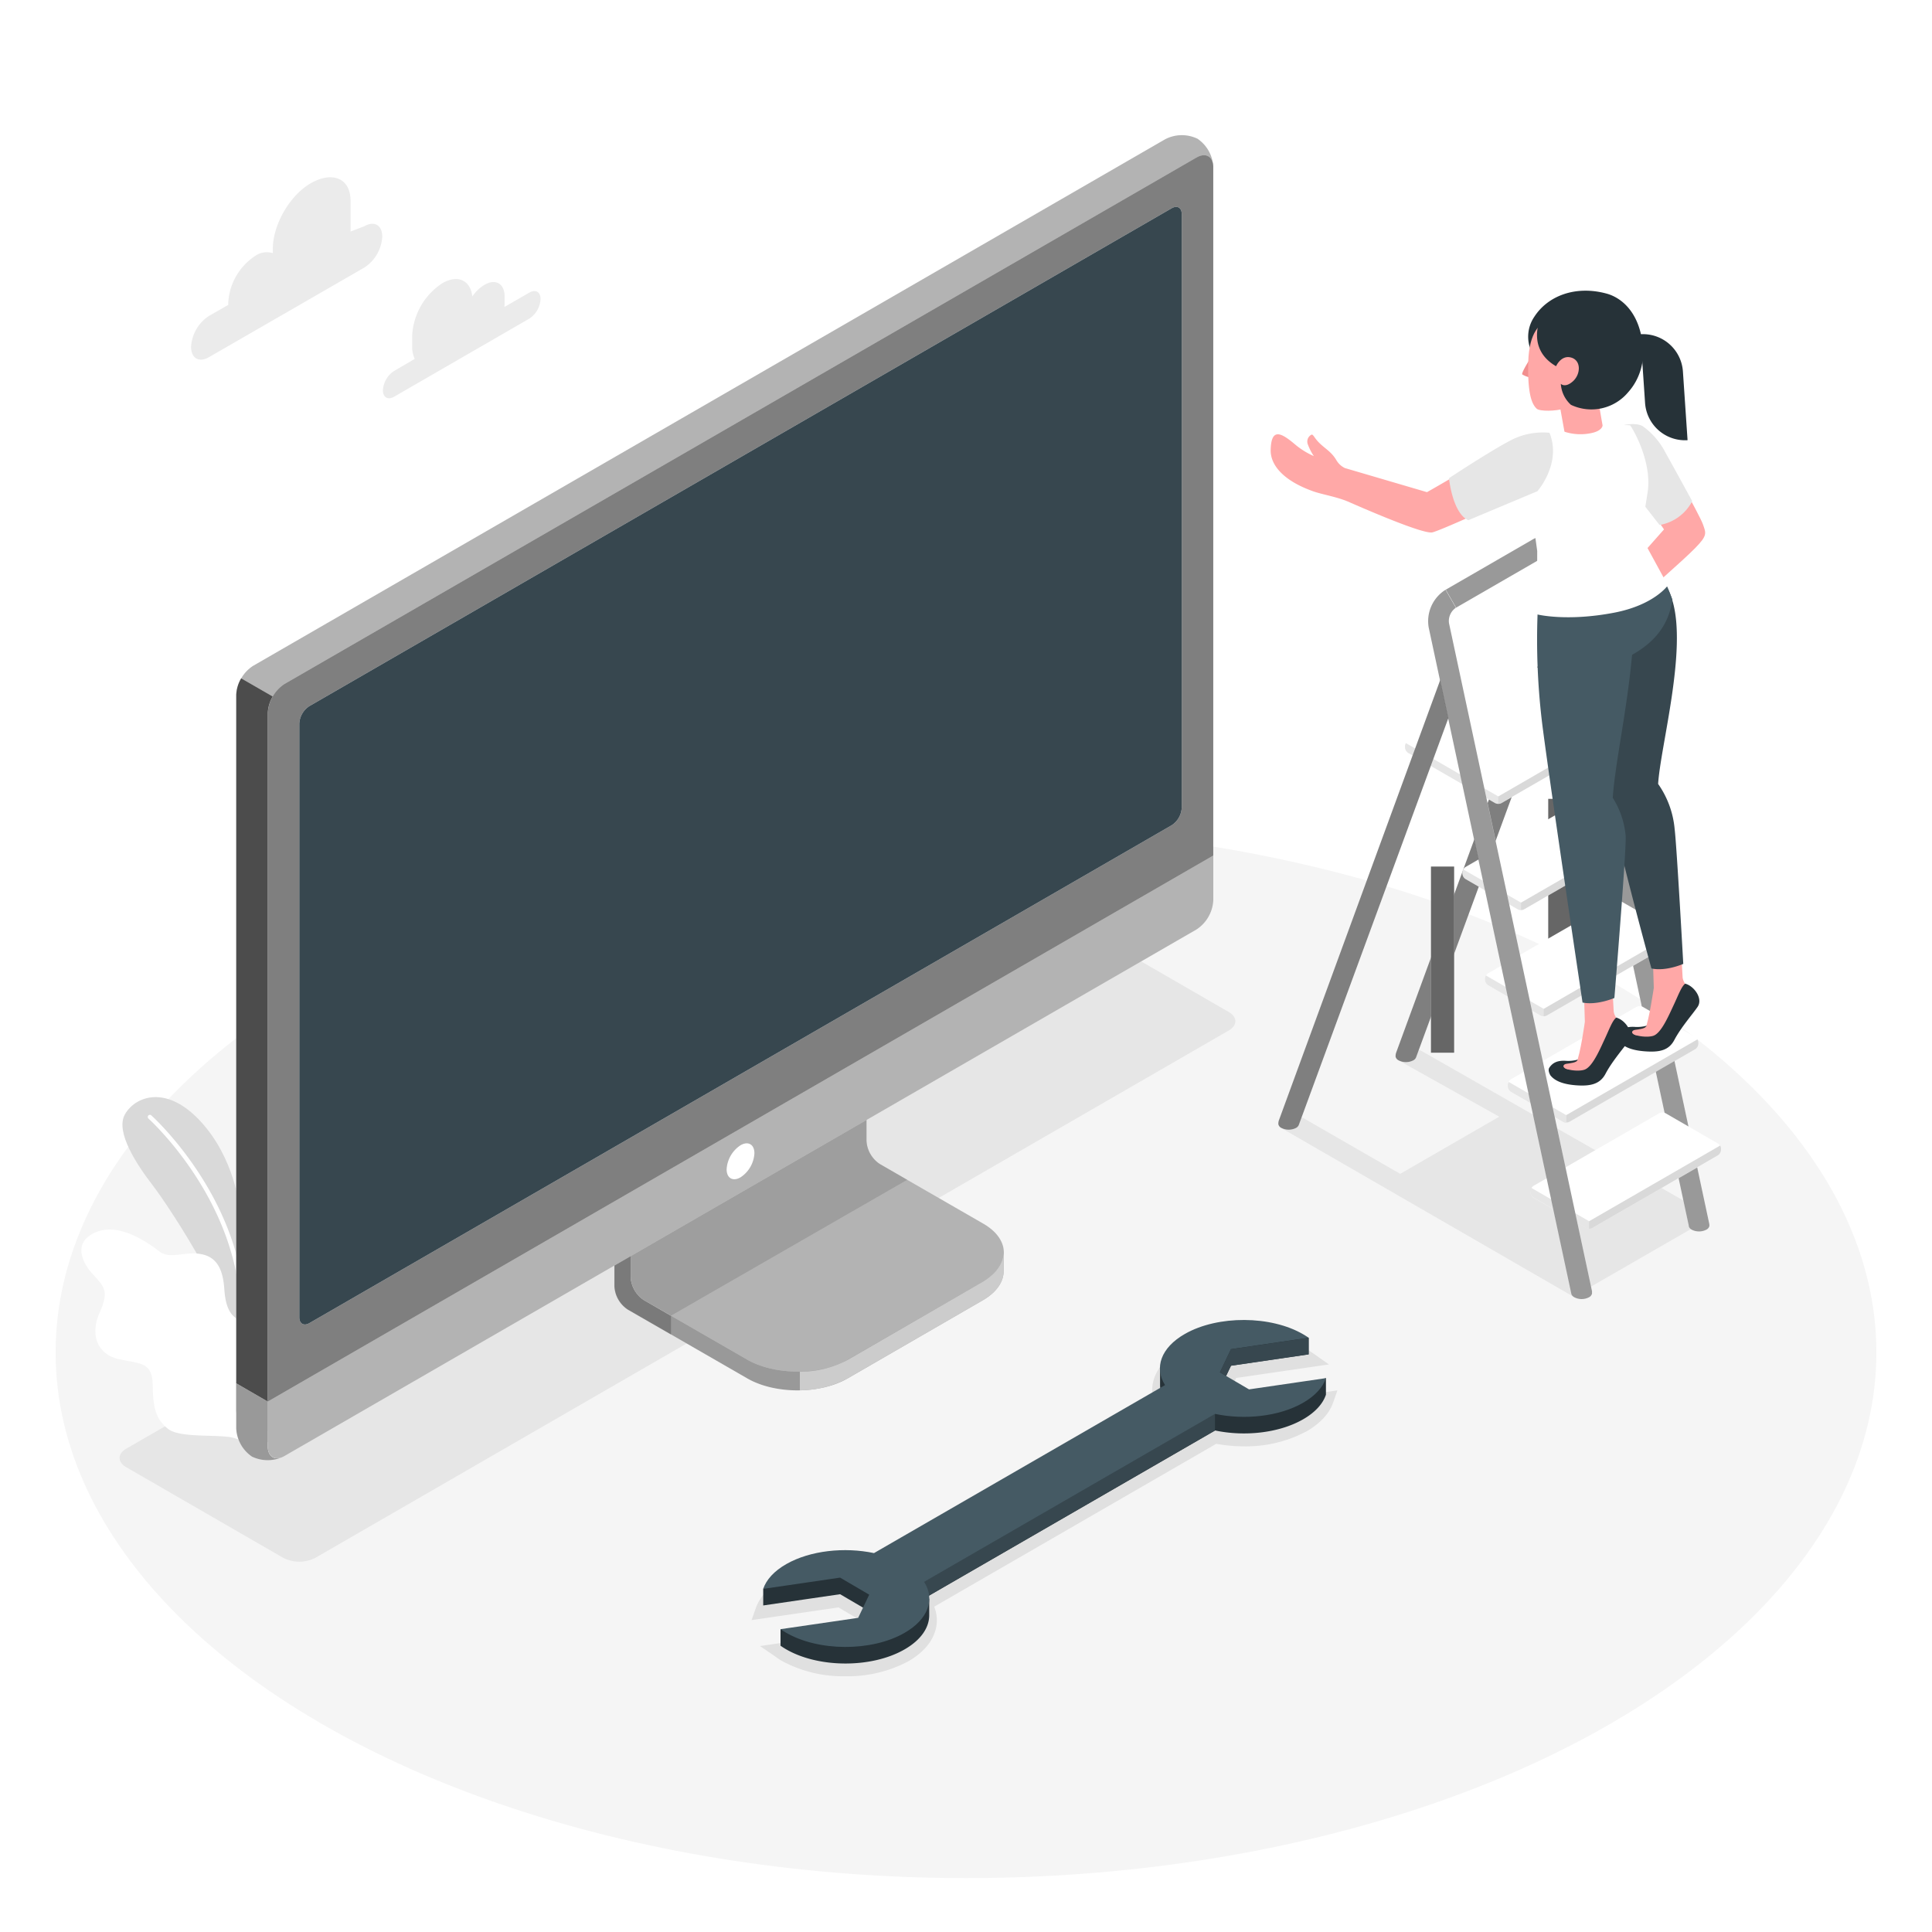 <svg class="animated" id="freepik_stories-website-setup" xmlns="http://www.w3.org/2000/svg" viewBox="0 0 500 500"
     version="1.1" xmlns:xlink="http://www.w3.org/1999/xlink" xmlns:svgjs="http://svgjs.com/svgjs">
    <style>svg#freepik_stories-website-setup:not(.animated) .animable {opacity:
        0;}svg#freepik_stories-website-setup.animated #freepik--Plants--inject-187 {animation: 1.5s Infinite linear
        wind;animation-delay: 0s;}svg#freepik_stories-website-setup.animated #freepik--Clouds--inject-187 {animation:
        1.5s Infinite linear floating;animation-delay: 0s;}svg#freepik_stories-website-setup.animated #eljmcy5c9hvbf
        {animation: 2s 1 forwards cubic-bezier(.36,-0.01,.5,1.38) slideLeft;animation-delay: 1s;opacity:
        0}svg#freepik_stories-website-setup.animated #eltr4hux7spd {animation: 2s 1 forwards
        cubic-bezier(.36,-0.01,.5,1.38) slideLeft;animation-delay: 0.053s;opacity:
        0}svg#freepik_stories-website-setup.animated #elhbtldnsd2oh {animation: 2s 1 forwards
        cubic-bezier(.36,-0.01,.5,1.38) slideLeft;animation-delay: 0.105s;opacity:
        0}svg#freepik_stories-website-setup.animated #eluxf0v5y6ny {animation: 2s 1 forwards
        cubic-bezier(.36,-0.01,.5,1.38) slideLeft;animation-delay: 0.158s;opacity:
        0}svg#freepik_stories-website-setup.animated #elze4rplzuqs {animation: 2s 1 forwards
        cubic-bezier(.36,-0.01,.5,1.38) slideLeft;animation-delay: 0.211s;opacity:
        0}svg#freepik_stories-website-setup.animated #eldua519mk27g {animation: 2s 1 forwards
        cubic-bezier(.36,-0.01,.5,1.38) slideLeft;animation-delay: 0.263s;opacity:
        0}svg#freepik_stories-website-setup.animated #elsh2btkcxsy {animation: 2s 1 forwards
        cubic-bezier(.36,-0.01,.5,1.38) slideLeft;animation-delay: 0.316s;opacity:
        0}svg#freepik_stories-website-setup.animated #ely5cyju3se79 {animation: 2s 1 forwards
        cubic-bezier(.36,-0.01,.5,1.38) slideLeft;animation-delay: 0.368s;opacity:
        0}svg#freepik_stories-website-setup.animated #elzivpdwi2dag {animation: 2s 1 forwards
        cubic-bezier(.36,-0.01,.5,1.38) slideLeft;animation-delay: 0.421s;opacity:
        0}svg#freepik_stories-website-setup.animated #el82umw8ovoe6 {animation: 2s 1 forwards
        cubic-bezier(.36,-0.01,.5,1.38) slideLeft;animation-delay: 0.474s;opacity:
        0}svg#freepik_stories-website-setup.animated #el5top7wcnd0g {animation: 2s 1 forwards
        cubic-bezier(.36,-0.01,.5,1.38) slideLeft;animation-delay: 0.526s;opacity:
        0}svg#freepik_stories-website-setup.animated #elrgviqlahz1c {animation: 2s 1 forwards
        cubic-bezier(.36,-0.01,.5,1.38) slideLeft;animation-delay: 0.579s;opacity:
        0}svg#freepik_stories-website-setup.animated #elfhvg3uu07y7 {animation: 2s 1 forwards
        cubic-bezier(.36,-0.01,.5,1.38) slideLeft;animation-delay: 0.632s;opacity:
        0}svg#freepik_stories-website-setup.animated #el24jwpttnjka {animation: 2s 1 forwards
        cubic-bezier(.36,-0.01,.5,1.38) slideLeft;animation-delay: 0.684s;opacity:
        0}svg#freepik_stories-website-setup.animated #eleakvbvanfg {animation: 2s 1 forwards
        cubic-bezier(.36,-0.01,.5,1.38) slideLeft;animation-delay: 0.737s;opacity:
        0}svg#freepik_stories-website-setup.animated #elfxvjgvj2jht {animation: 2s 1 forwards
        cubic-bezier(.36,-0.01,.5,1.38) slideLeft;animation-delay: 0.789s;opacity:
        0}svg#freepik_stories-website-setup.animated #ele3b0s2ut5hp {animation: 2s 1 forwards
        cubic-bezier(.36,-0.01,.5,1.38) slideLeft;animation-delay: 0.842s;opacity:
        0}svg#freepik_stories-website-setup.animated #el2yp26g07qpk {animation: 2s 1 forwards
        cubic-bezier(.36,-0.01,.5,1.38) slideLeft;animation-delay: 0.895s;opacity:
        0}svg#freepik_stories-website-setup.animated #elen36nv7yfrn {animation: 2s 1 forwards
        cubic-bezier(.36,-0.01,.5,1.38) slideLeft;animation-delay: 0.947s;opacity:
        0}svg#freepik_stories-website-setup.animated #eljdd519a75jm {animation: 2s 1 forwards
        cubic-bezier(.36,-0.01,.5,1.38) slideLeft;animation-delay: 1s;opacity:
        0}svg#freepik_stories-website-setup.animated #el3z0hkb02prl {animation: 2s 1 forwards
        cubic-bezier(.36,-0.01,.5,1.38) slideLeft;animation-delay: 1.053s;opacity:
        0}svg#freepik_stories-website-setup.animated #ely7t44ptx17h {animation: 2s 1 forwards
        cubic-bezier(.36,-0.01,.5,1.38) slideLeft;animation-delay: 1.105s;opacity:
        0}svg#freepik_stories-website-setup.animated #elau369wavqju {animation: 2s 1 forwards
        cubic-bezier(.36,-0.01,.5,1.38) slideLeft;animation-delay: 1.158s;opacity:
        0}svg#freepik_stories-website-setup.animated #elegsyiuwa2nn {animation: 2s 1 forwards
        cubic-bezier(.36,-0.01,.5,1.38) slideLeft;animation-delay: 1.211s;opacity:
        0}svg#freepik_stories-website-setup.animated #elg7pz3uo93nd {animation: 2s 1 forwards
        cubic-bezier(.36,-0.01,.5,1.38) slideLeft;animation-delay: 1.263s;opacity:
        0}svg#freepik_stories-website-setup.animated #elsu03jov3lj {animation: 2s 1 forwards
        cubic-bezier(.36,-0.01,.5,1.38) slideLeft;animation-delay: 1.316s;opacity:
        0}svg#freepik_stories-website-setup.animated #elobhp8i4kcp {animation: 2s 1 forwards
        cubic-bezier(.36,-0.01,.5,1.38) slideLeft;animation-delay: 1.368s;opacity:
        0}svg#freepik_stories-website-setup.animated #elsg91k20hj4e {animation: 2s 1 forwards
        cubic-bezier(.36,-0.01,.5,1.38) slideLeft;animation-delay: 1.421s;opacity:
        0}svg#freepik_stories-website-setup.animated #eln8ir4or4q1s {animation: 2s 1 forwards
        cubic-bezier(.36,-0.01,.5,1.38) slideLeft;animation-delay: 1.474s;opacity:
        0}svg#freepik_stories-website-setup.animated #elr7a62f3aqkr {animation: 2s 1 forwards
        cubic-bezier(.36,-0.01,.5,1.38) slideLeft;animation-delay: 1.526s;opacity:
        0}svg#freepik_stories-website-setup.animated #elwtly9weema {animation: 2s 1 forwards
        cubic-bezier(.36,-0.01,.5,1.38) slideLeft;animation-delay: 1.579s;opacity:
        0}svg#freepik_stories-website-setup.animated #el9l9di2qu719 {animation: 2s 1 forwards
        cubic-bezier(.36,-0.01,.5,1.38) slideLeft;animation-delay: 1.632s;opacity:
        0}svg#freepik_stories-website-setup.animated #elwkh36hcykj {animation: 2s 1 forwards
        cubic-bezier(.36,-0.01,.5,1.38) slideLeft;animation-delay: 1.684s;opacity:
        0}svg#freepik_stories-website-setup.animated #elrjdp2z3g45 {animation: 2s 1 forwards
        cubic-bezier(.36,-0.01,.5,1.38) slideLeft;animation-delay: 1.737s;opacity:
        0}svg#freepik_stories-website-setup.animated #elnt2a1iwluk {animation: 2s 1 forwards
        cubic-bezier(.36,-0.01,.5,1.38) slideLeft;animation-delay: 1.789s;opacity:
        0}svg#freepik_stories-website-setup.animated #freepik--Gears--inject-187 {animation: 2s 1 forwards
        cubic-bezier(.36,-0.01,.5,1.38) slideLeft;animation-delay: 1.842s;opacity:
        0}svg#freepik_stories-website-setup.animated #freepik--Code--inject-187 {animation: 2s 1 forwards
        cubic-bezier(.36,-0.01,.5,1.38) slideLeft;animation-delay: 1.895s;opacity:
        0}svg#freepik_stories-website-setup.animated #freepik--Image--inject-187 {animation: 2s 1 forwards
        cubic-bezier(.36,-0.01,.5,1.38) slideLeft;animation-delay: 1.947s;opacity:
        0}svg#freepik_stories-website-setup.animated #freepik--Windows--inject-187 {animation: 2s 1 forwards
        cubic-bezier(.36,-0.01,.5,1.38) slideLeft;animation-delay: 1s;opacity:
        0}svg#freepik_stories-website-setup.animated #freepik--Character--inject-187 {animation: 1.5s Infinite linear
        wind;animation-delay: 0s;} @keyframes wind { 0% { transform: rotate( 0deg ); } 25% { transform: rotate( 1deg );
        } 75% { transform: rotate( -1deg ); } } @keyframes floating { 0% { opacity: 1; transform: translateY(0px); } 50%
        { transform: translateY(-10px); } 100% { opacity: 1; transform: translateY(0px); } } @keyframes slideLeft { 0% {
        opacity: 0; transform: translateX(-30px); } 100% { opacity: 1; transform: translateX(0); } }
    </style>
    <g id="freepik--Floor--inject-187" style="transform-origin: 250px 350.02px 0px;" class="animable">
        <ellipse id="freepik--floor--inject-187" cx="250" cy="350.02" rx="235.61" ry="136.03"
                 style="fill: rgb(245, 245, 245); transform-origin: 250px 350.02px 0px;" class="animable"></ellipse>
    </g>
    <g id="freepik--Shadows--inject-187" style="transform-origin: 236.251px 335.634px 0px;" class="animable">
        <path id="freepik--Shadow--inject-187"
              d="M73.31,403.17,32.67,379.71c-2.29-1.32-2.29-3.47,0-4.79L269.06,238.44a9.19,9.19,0,0,1,8.3,0L318,261.9c2.29,1.33,2.29,3.47,0,4.79L81.61,403.17A9.13,9.13,0,0,1,73.31,403.17Z"
              style="fill: rgb(230, 230, 230); transform-origin: 175.335px 320.809px 0px;" class="animable"></path>
        <path id="freepik--shadow--inject-187"
              d="M441.55,314.06l-73.53-42a4.79,4.79,0,0,0-4.33,0l-.76.44c-1.2.69-1.19,1.79,0,2.47L388,289l-25.63,14.79L337.6,289.52a4.79,4.79,0,0,0-4.33,0l-.76.44a1.32,1.32,0,0,0,0,2.5l74.77,43.16.81-1,.4.23,29.51-17,.23.14.43-.52.63-.36-.22-.13Z"
              style="fill: rgb(230, 230, 230); transform-origin: 386.582px 303.581px 0px;" class="animable"></path>
        <path d="M218.75,433.81a33.12,33.12,0,0,1-16.46-4c-.53-.31-1-.62-1.49-1L196.7,426l24-3.52,1.61-3.36L217,416l-22.49,3.28,1.1-3.12c1-2.91,3.43-5.5,6.94-7.5a33.3,33.3,0,0,1,16.19-3.86,39,39,0,0,1,7.13.65l73-42.16a9.34,9.34,0,0,1-.4-5.81c.82-3.26,3.3-6.15,7.19-8.36a35.9,35.9,0,0,1,32.68.15c.52.3,1,.62,1.48.95l4.1,2.89-24,3.51-1.61,3.36,5.34,3.13,22.48-3.28-1.1,3.12c-1,2.91-3.43,5.5-6.94,7.5a33.3,33.3,0,0,1-16.19,3.86,38.13,38.13,0,0,1-7.13-.66l-73,42.16a9.37,9.37,0,0,1,.4,5.82c-.82,3.26-3.3,6.15-7.19,8.36A33.32,33.32,0,0,1,218.75,433.81Z"
              style="fill: rgb(224, 224, 224); transform-origin: 270.32px 389.539px 0px;" id="elvnokbsmn7yq"
              class="animable"></path>
    </g>
    <g id="freepik--Plants--inject-187" style="transform-origin: 43.705px 330.261px 0px;" class="animable">
        <g id="freepik--plants--inject-187" style="transform-origin: 43.705px 330.261px 0px;" class="animable">
            <path d="M62,335.31V312.67s-1.15-12.78-10.1-22.47-17-6.39-19.58-1.79,3.33,13.33,7.12,18.24C44,312.56,62,340,62,352.31Z"
                  style="fill: rgb(255, 255, 255); transform-origin: 46.844px 318.121px 0px;" id="el52rpwqdrzur"
                  class="animable"></path>
            <g id="elfjs9f1v27sk">
                <g style="opacity: 0.15; transform-origin: 46.844px 318.121px 0px;" class="animable">
                    <path d="M62,335.31V312.67s-1.15-12.78-10.1-22.47-17-6.39-19.58-1.79,3.33,13.33,7.12,18.24C44,312.56,62,340,62,352.31Z"
                          id="el183qofvb37u" style="transform-origin: 46.844px 318.121px 0px;" class="animable"></path>
                </g>
            </g>
            <path d="M62,331.73a.55.55,0,0,1-.54-.46c-4.09-24.69-22.87-41.64-23.06-41.8a.57.57,0,0,1,0-.79.54.54,0,0,1,.78,0c.2.17,19.27,17.36,23.42,42.45a.55.55,0,0,1-.45.63Z"
                  style="fill: rgb(255, 255, 255); transform-origin: 50.424px 310.137px 0px;" id="elslohr6s4uk9"
                  class="animable"></path>
            <path d="M65.88,344.93s.78-2.36-2.7-3-4.8-3.49-5.13-8.34-1.79-8.33-6.15-9.05-7.87,1.48-10.7-.7S31.05,316.42,25,318.82s-4.1,7.61-.93,11,4.09,4.51,1.67,10-.66,10.62,4.95,11.91,8.74.62,8.83,6.78.94,8.89,4,11.3,12.74,1.33,16.76,2.26a8.76,8.76,0,0,1,5.64,4.52Z"
                  style="fill: rgb(255, 255, 255); transform-origin: 43.511px 347.397px 0px;" id="elv7m2itauvz"
                  class="animable"></path>
            <path d="M65.88,370.28a.46.46,0,0,1-.45-.32c-10.22-30.32-33.32-42.57-33.56-42.69a.49.49,0,0,1-.2-.65.48.48,0,0,1,.65-.2c.23.12,23.68,12.52,34,43.23a.49.49,0,0,1-.3.61A.47.47,0,0,1,65.88,370.28Z"
                  style="fill: rgb(255, 255, 255); transform-origin: 48.98px 348.322px 0px;" id="elmi1sfrcy0o"
                  class="animable"></path>
            <path d="M51.23,343.86l-.1,0c-6.67-1.52-17.34-.7-17.45-.69a.48.48,0,0,1-.07-1c.44,0,10.92-.84,17.73.71a.48.48,0,0,1,.36.58A.49.49,0,0,1,51.23,343.86Z"
                  style="fill: rgb(255, 255, 255); transform-origin: 42.428px 342.901px 0px;" id="el8owjt4zfuyq"
                  class="animable"></path>
            <path d="M56.67,358.43c-3.05,0-6.28-.2-6.48-.21a.48.48,0,0,1-.45-.52.47.47,0,0,1,.51-.45c.07,0,7.52.47,10.43,0a.49.49,0,0,1,.55.4.48.48,0,0,1-.4.55A30.38,30.38,0,0,1,56.67,358.43Z"
                  style="fill: rgb(255, 255, 255); transform-origin: 55.487px 357.839px 0px;" id="elb55tujndiv"
                  class="animable"></path>
            <path d="M48.1,340.3h0a.48.48,0,0,1-.46-.5,36.76,36.76,0,0,1,2.15-10.16.48.48,0,0,1,.62-.27.49.49,0,0,1,.28.62,36.16,36.16,0,0,0-2.08,9.86A.49.49,0,0,1,48.1,340.3Z"
                  style="fill: rgb(255, 255, 255); transform-origin: 49.179px 334.819px 0px;" id="elx4p8cn4vt4h"
                  class="animable"></path>
        </g>
    </g>
    <g id="freepik--Clouds--inject-187" style="transform-origin: 94.671px 74.477px 0px;" class="animable">
        <path d="M137,75.72l-6.47,3.73a8.09,8.09,0,0,0,.06-.85V76.73c0-3.34-2.34-4.69-5.23-3a10,10,0,0,0-3.12,3c-.47-4.19-3.76-5.75-7.75-3.44a17.26,17.26,0,0,0-7.82,13.54v2.8a7.46,7.46,0,0,0,.66,3.25L102,96a6.4,6.4,0,0,0-2.9,5c0,1.85,1.3,2.6,2.9,1.67l35-20.22a6.42,6.42,0,0,0,2.89-5C139.93,75.55,138.64,74.8,137,75.72Z"
              style="fill: rgb(235, 235, 235); transform-origin: 119.495px 87.645px 0px;" id="elers637zqy0d"
              class="animable"></path>
        <path d="M94.3,58.55l-3.57,1.37V52.06c0-6.22-5-7.72-10.36-4.6h0C75,50.57,70.61,58.14,70.61,64.37v1.14a5.27,5.27,0,0,0-4.54.7h0a15.53,15.53,0,0,0-7,12.17v.52l-5,2.87a10.25,10.25,0,0,0-4.62,8c0,2.95,2.07,4.15,4.62,2.67L94.3,69.24a10.24,10.24,0,0,0,4.63-8C98.93,58.27,96.86,57.07,94.3,58.55Z"
              style="fill: rgb(235, 235, 235); transform-origin: 74.19px 69.479px 0px;" id="elr5e1m9iqu7n"
              class="animable"></path>
    </g>
    <g id="freepik--Device--inject-187" style="transform-origin: 187.565px 206.438px 0px;" class="animable">
        <g id="freepik--device--inject-187" style="transform-origin: 187.565px 206.438px 0px;" class="animable">
            <path d="M219.39,356.71l34.94-20.2c3.6-2.08,5.4-4.81,5.4-7.53s0-4.86,0-4.86L223.5,303.68a7.7,7.7,0,0,1-3.48-6V260.39l-61,35.26v37.27a7.69,7.69,0,0,0,3.47,6l30.84,17.77C200.51,360.87,212.19,360.87,219.39,356.71Z"
                  style="fill: rgb(255, 255, 255); transform-origin: 209.375px 310.109px 0px;" id="el05kq9c69pbf6"
                  class="animable"></path>
            <g id="eljlz7sqn8uuj">
                <path d="M219.39,356.71l34.94-20.2c3.6-2.08,5.4-4.81,5.4-7.53s0-4.86,0-4.86L223.5,303.68a7.7,7.7,0,0,1-3.48-6V260.39l-61,35.26v37.27a7.69,7.69,0,0,0,3.47,6l30.84,17.77C200.51,360.87,212.19,360.87,219.39,356.71Z"
                      style="opacity: 0.4; transform-origin: 209.375px 310.109px 0px;" class="animable"></path>
            </g>
            <g id="elwp6tffu1d4l">
                <path d="M173.65,340.54v4.84l-11.19-6.44a7.73,7.73,0,0,1-3.47-6V295.65l11.63-6.71c.24,2.95.5,6,.74,9l-8.15,4.72v27.84a7.65,7.65,0,0,0,3.47,6Z"
                      style="opacity: 0.2; transform-origin: 166.32px 317.16px 0px;" class="animable"></path>
            </g>
            <path d="M163.21,330.49a7.66,7.66,0,0,0,3.47,6l26.63,15.34c7.2,4.16,18.88,4.16,26.08,0l35-20.2c7.2-4.15,7.2-10.89,0-15l-26.64-15.35a7.68,7.68,0,0,1-3.48-6V267.38l-61,35.26Z"
                  style="fill: rgb(255, 255, 255); transform-origin: 211.5px 311.165px 0px;" id="ellzlah7oamoj"
                  class="animable"></path>
            <g id="el7dro2pvl2r3">
                <path d="M163.21,330.49a7.66,7.66,0,0,0,3.47,6l26.63,15.34c7.2,4.16,18.88,4.16,26.08,0l35-20.2c7.2-4.15,7.2-10.89,0-15l-26.64-15.35a7.68,7.68,0,0,1-3.48-6V267.38l-61,35.26Z"
                      style="opacity: 0.3; transform-origin: 211.5px 311.165px 0px;" class="animable"></path>
            </g>
            <g id="elj6lp8yyv4rp">
                <path d="M234.79,305.35h0l-7.08-4.09a7.68,7.68,0,0,1-3.48-6V267.38l-61,35.26v27.85a7.66,7.66,0,0,0,3.47,6l7,4Z"
                      style="fill: rgb(255, 255, 255); opacity: 0.6; transform-origin: 199.01px 303.935px 0px;"
                      class="animable"></path>
            </g>
            <g id="elaqticxar3kf">
                <path d="M234.79,305.35h0l-7.08-4.09a7.68,7.68,0,0,1-3.48-6V267.38l-61,35.26v27.85a7.66,7.66,0,0,0,3.47,6l7,4Z"
                      style="opacity: 0.3; transform-origin: 199.01px 303.935px 0px;" class="animable"></path>
            </g>
            <path d="M259.74,324.12V329c0,2.73-1.81,5.44-5.4,7.53L219.4,356.7A26.14,26.14,0,0,1,207,359.79V355a26.14,26.14,0,0,0,12.45-3.09l34.94-20.21C257.93,329.58,259.74,326.85,259.74,324.12Z"
                  style="fill: rgb(255, 255, 255); transform-origin: 233.37px 341.955px 0px;" id="elngpxc573lqb"
                  class="animable"></path>
            <g id="elw545epg7it">
                <path d="M259.74,324.12V329c0,2.73-1.81,5.44-5.4,7.53L219.4,356.7A26.14,26.14,0,0,1,207,359.79V355a26.14,26.14,0,0,0,12.45-3.09l34.94-20.21C257.93,329.58,259.74,326.85,259.74,324.12Z"
                      style="opacity: 0.2; transform-origin: 233.37px 341.955px 0px;" class="animable"></path>
            </g>
            <path d="M65.22,372.33a9.32,9.32,0,0,0,8.43-.16l236-136.25a9.61,9.61,0,0,0,4.34-7.53V43.28a9.32,9.32,0,0,0-4.07-7.37,9.32,9.32,0,0,0-8.43.16L65.5,172.32a9.59,9.59,0,0,0-4.35,7.52V365A9.33,9.33,0,0,0,65.22,372.33Z"
                  style="fill: rgb(255, 255, 255); transform-origin: 187.57px 204.12px 0px;" id="el1z1ucvqocgi"
                  class="animable"></path>
            <g id="elaww279y5c1">
                <path d="M65.22,372.33a9.32,9.32,0,0,0,8.43-.16l236-136.25a9.61,9.61,0,0,0,4.34-7.53V43.28a9.32,9.32,0,0,0-4.07-7.37,9.32,9.32,0,0,0-8.43.16L65.5,172.32a9.59,9.59,0,0,0-4.35,7.52V365A9.33,9.33,0,0,0,65.22,372.33Z"
                      style="opacity: 0.3; transform-origin: 187.57px 204.12px 0px;" class="animable"></path>
            </g>
            <path d="M73.65,372.16l236-136.24a9.61,9.61,0,0,0,4.34-7.53V43.28c0-2.77-1.94-3.9-4.34-2.51L73.65,177a9.6,9.6,0,0,0-4.34,7.53v185.1C69.3,372.43,71.25,373.55,73.65,372.16Z"
                  style="fill: rgb(255, 255, 255); transform-origin: 191.65px 206.466px 0px;" id="elqnse7pshnfd"
                  class="animable"></path>
            <g id="elxjygkm3cuk">
                <path d="M73.65,372.16l236-136.24a9.61,9.61,0,0,0,4.34-7.53V43.28c0-2.77-1.94-3.9-4.34-2.51L73.65,177a9.6,9.6,0,0,0-4.34,7.53v185.1C69.3,372.43,71.25,373.55,73.65,372.16Z"
                      style="opacity: 0.5; transform-origin: 191.65px 206.466px 0px;" class="animable"></path>
            </g>
            <path d="M73,377.13a9.42,9.42,0,0,1-7.79-.16,9.35,9.35,0,0,1-4.08-7.39V358l8.16,4.72V374.3C69.3,376.83,70.9,378,73,377.13Z"
                  style="fill: rgb(255, 255, 255); transform-origin: 67.065px 367.948px 0px;" id="elhspgwnw663r"
                  class="animable"></path>
            <g id="el7ndq5ru51fl">
                <path d="M73,377.13a9.42,9.42,0,0,1-7.79-.16,9.35,9.35,0,0,1-4.08-7.39V358l8.16,4.72V374.3C69.3,376.83,70.9,378,73,377.13Z"
                      style="opacity: 0.4; transform-origin: 67.065px 367.948px 0px;" class="animable"></path>
            </g>
            <path d="M69.3,362.72v11.57c0,2.77,2,3.9,4.35,2.51l236-136.25A9.61,9.61,0,0,0,314,233V221.41Z"
                  style="fill: rgb(255, 255, 255); transform-origin: 191.65px 299.403px 0px;" id="elxv4pl53wyjc"
                  class="animable"></path>
            <g id="eltxiewrceonq">
                <path d="M69.3,362.72v11.57c0,2.77,2,3.9,4.35,2.51l236-136.25A9.61,9.61,0,0,0,314,233V221.41Z"
                      style="opacity: 0.3; transform-origin: 191.65px 299.403px 0px;" class="animable"></path>
            </g>
            <path d="M77.46,340.91V187.25a5.76,5.76,0,0,1,2.61-4.51L303.22,53.9c1.45-.83,2.61-.16,2.61,1.5V209.06a5.76,5.76,0,0,1-2.61,4.52L80.07,342.42C78.63,343.25,77.46,342.57,77.46,340.91Z"
                  style="fill: rgb(255, 255, 255); transform-origin: 191.645px 198.159px 0px;" id="elnakv418hmg9"
                  class="animable"></path>
            <path d="M77.46,340.91V187.25a5.76,5.76,0,0,1,2.61-4.51L303.22,53.9c1.45-.83,2.61-.16,2.61,1.5V209.06a5.76,5.76,0,0,1-2.61,4.52L80.07,342.42C78.63,343.25,77.46,342.57,77.46,340.91Z"
                  style="fill: rgb(55, 71, 79); transform-origin: 191.645px 198.159px 0px;" id="eley8au0iyonw"
                  class="animable"></path>
            <path d="M191.65,296.39a8,8,0,0,0-3.6,6.23c0,2.29,1.61,3.22,3.6,2.07a7.94,7.94,0,0,0,3.59-6.22C195.24,296.17,193.63,295.24,191.65,296.39Z"
                  style="fill: rgb(255, 255, 255); transform-origin: 191.645px 300.54px 0px;" id="el2l80wvhst2t"
                  class="animable"></path>
            <path d="M70.58,180.25a9.23,9.23,0,0,0-1.28,4.29V362.72L61.14,358V179.84a9,9,0,0,1,1.28-4.29Z"
                  style="fill: rgb(255, 255, 255); transform-origin: 65.86px 269.135px 0px;" id="el3er4dbt0zqs"
                  class="animable"></path>
            <g id="elr5yru82e4yd">
                <path d="M70.58,180.25a9.23,9.23,0,0,0-1.28,4.29V362.72L61.14,358V179.84a9,9,0,0,1,1.28-4.29Z"
                      style="opacity: 0.7; transform-origin: 65.86px 269.135px 0px;" class="animable"></path>
            </g>
        </g>
    </g>
    <g id="freepik--Ladder--inject-187" style="transform-origin: 388.116px 237.519px 0px;" class="animable">
        <path d="M408.09,160.4,366.48,273.64v0a1.46,1.46,0,0,1-.73.78,4.15,4.15,0,0,1-3.79,0,1.45,1.45,0,0,1-.78-.93,1.6,1.6,0,0,1,0-.31,2.82,2.82,0,0,1,.15-.78l41.73-113.87a2.68,2.68,0,1,1,5,1.85Z"
              style="fill: rgb(255, 255, 255); transform-origin: 384.754px 215.697px 0px;" id="eld18vzxjrxp"
              class="animable"></path>
        <g id="el7q8z0okni2">
            <path d="M408.09,160.4,366.48,273.64v0a1.46,1.46,0,0,1-.73.78,4.15,4.15,0,0,1-3.79,0,1.45,1.45,0,0,1-.78-.93,1.6,1.6,0,0,1,0-.31,2.82,2.82,0,0,1,.15-.78l41.73-113.87a2.68,2.68,0,1,1,5,1.85Z"
                  style="opacity: 0.5; transform-origin: 384.754px 215.697px 0px;" class="animable"></path>
        </g>
        <g id="eladibk2xb69s">
            <rect x="370.33" y="224.26" width="6" height="48.18"
                  style="fill: rgb(255, 255, 255); transform-origin: 373.33px 248.35px 0px; transform: rotate(-60deg);"
                  class="animable"></rect>
        </g>
        <g id="elo3dml583ln">
            <g style="opacity: 0.6; transform-origin: 373.33px 248.35px 0px;" class="animable">
                <g id="elgxcic8j898b">
                    <rect x="370.33" y="224.26" width="6" height="48.18"
                          style="transform-origin: 373.33px 248.35px 0px; transform: rotate(-60deg);"
                          class="animable"></rect>
                </g>
            </g>
        </g>
        <g id="elwoyfxghdje">
            <rect x="400.68" y="206.74" width="6" height="48.18"
                  style="fill: rgb(255, 255, 255); transform-origin: 403.68px 230.83px 0px; transform: rotate(-60deg);"
                  class="animable"></rect>
        </g>
        <g id="el90cnz0zhpl">
            <g style="opacity: 0.6; transform-origin: 403.68px 230.83px 0px;" class="animable">
                <g id="el60eivyurj57">
                    <rect x="400.68" y="206.74" width="6" height="48.18"
                          style="transform-origin: 403.68px 230.83px 0px; transform: rotate(-60deg);"
                          class="animable"></rect>
                </g>
            </g>
        </g>
        <path d="M374.14,152.62l22.25-12.85a5.87,5.87,0,0,1,9,4l36.94,172.82a1.49,1.49,0,0,1,.05.36,1.53,1.53,0,0,1,0,.37,1.44,1.44,0,0,1-.78.92,4.15,4.15,0,0,1-3.79,0,1.64,1.64,0,0,1-.74-.8.9.9,0,0,1,0-.16L400.13,144.89a.59.59,0,0,0-1.05-.47l-22.26,12.85"
              style="fill: rgb(255, 255, 255); transform-origin: 408.266px 228.759px 0px;" id="el8oq4q50i2k9"
              class="animable"></path>
        <g id="el5mgy26unwq4">
            <path d="M374.14,152.62l22.25-12.85a5.87,5.87,0,0,1,9,4l36.94,172.82a1.49,1.49,0,0,1,.05.36,1.53,1.53,0,0,1,0,.37,1.44,1.44,0,0,1-.78.92,4.15,4.15,0,0,1-3.79,0,1.64,1.64,0,0,1-.74-.8.9.9,0,0,1,0-.16L400.13,144.89a.59.59,0,0,0-1.05-.47l-22.26,12.85"
                  style="opacity: 0.4; transform-origin: 408.266px 228.759px 0px;" class="animable"></path>
        </g>
        <path d="M410.45,317.78,396.9,310a1.78,1.78,0,0,1-.81-1.4v-.32a1.76,1.76,0,0,1,.81-1.4l32.52-18.78a1.78,1.78,0,0,1,1.62,0l13.55,7.83a1.76,1.76,0,0,1,.81,1.4v.32a1.78,1.78,0,0,1-.81,1.4l-32.52,18.78A1.84,1.84,0,0,1,410.45,317.78Z"
              style="fill: rgb(255, 255, 255); transform-origin: 420.745px 302.949px 0px;" id="elybb4sukeku"
              class="animable"></path>
        <g id="elb6lrg97r7i">
            <path d="M396.33,307.43a1.61,1.61,0,0,0-.24.8v.32a1.78,1.78,0,0,0,.81,1.4l13.55,7.83a1.67,1.67,0,0,0,.81.19v-1.92Z"
                  style="opacity: 0.1; transform-origin: 403.675px 312.7px 0px;" class="animable"></path>
        </g>
        <g id="el6bxa7a3knvo">
            <path d="M411.26,316.05V318a1.64,1.64,0,0,0,.81-.19l16.26-9.39L444.59,299a1.78,1.78,0,0,0,.81-1.4v-.32a1.61,1.61,0,0,0-.24-.8Z"
                  style="opacity: 0.15; transform-origin: 428.33px 307.24px 0px;" class="animable"></path>
        </g>
        <path d="M404.58,290.29,391,282.47a1.79,1.79,0,0,1-.81-1.4v-.33a1.79,1.79,0,0,1,.81-1.4l32.52-18.77a1.78,1.78,0,0,1,1.62,0l13.55,7.82a1.79,1.79,0,0,1,.81,1.4v.33a1.79,1.79,0,0,1-.81,1.4l-32.52,18.77A1.76,1.76,0,0,1,404.58,290.29Z"
              style="fill: rgb(255, 255, 255); transform-origin: 414.845px 275.427px 0px;" id="elr443o64c0jm"
              class="animable"></path>
        <g id="elvn550o7do3o">
            <path d="M390.45,280a1.61,1.61,0,0,0-.24.79v.33a1.79,1.79,0,0,0,.81,1.4l13.56,7.82a1.61,1.61,0,0,0,.8.2v-1.92Z"
                  style="opacity: 0.1; transform-origin: 397.795px 285.27px 0px;" class="animable"></path>
        </g>
        <g id="elu4de520jfhn">
            <path d="M405.38,288.57v1.92a1.62,1.62,0,0,0,.81-.2l16.26-9.38,16.26-9.39a1.79,1.79,0,0,0,.81-1.4v-.33a1.61,1.61,0,0,0-.24-.79Z"
                  style="opacity: 0.15; transform-origin: 422.45px 279.745px 0px;" class="animable"></path>
        </g>
        <path d="M398.7,262.81,385.14,255a1.79,1.79,0,0,1-.81-1.4v-.32a1.82,1.82,0,0,1,.81-1.4l32.52-18.77a1.78,1.78,0,0,1,1.62,0l13.56,7.82a1.81,1.81,0,0,1,.8,1.4v.32a1.81,1.81,0,0,1-.8,1.41l-32.52,18.77A1.78,1.78,0,0,1,398.7,262.81Z"
              style="fill: rgb(255, 255, 255); transform-origin: 408.985px 247.965px 0px;" id="elekba5pl9px"
              class="animable"></path>
        <g id="el16npdpyp5wa">
            <path d="M384.57,252.46a1.64,1.64,0,0,0-.24.8v.32a1.79,1.79,0,0,0,.81,1.4l6.78,3.92,6.78,3.91a1.62,1.62,0,0,0,.81.19v-1.91Z"
                  style="opacity: 0.1; transform-origin: 391.92px 257.73px 0px;" class="animable"></path>
        </g>
        <g id="eleia6wf5o0zn">
            <path d="M399.51,261.09V263a1.67,1.67,0,0,0,.81-.19l16.26-9.39L432.84,244a1.81,1.81,0,0,0,.8-1.41v-.32a1.67,1.67,0,0,0-.23-.79Z"
                  style="opacity: 0.15; transform-origin: 416.575px 252.24px 0px;" class="animable"></path>
        </g>
        <path d="M392.82,235.33l-13.55-7.83a1.78,1.78,0,0,1-.81-1.4v-.32a1.78,1.78,0,0,1,.81-1.4l32.52-18.78a1.76,1.76,0,0,1,1.61,0L427,213.43a1.8,1.8,0,0,1,.81,1.4v.32a1.8,1.8,0,0,1-.81,1.4l-32.52,18.78A1.78,1.78,0,0,1,392.82,235.33Z"
              style="fill: rgb(255, 255, 255); transform-origin: 403.135px 220.47px 0px;" id="el7yu4gvqciwb"
              class="animable"></path>
        <g id="el0pkad5n6z8r">
            <path d="M393.63,233.6v1.92a1.67,1.67,0,0,0,.81-.19l16.26-9.39L427,216.55a1.78,1.78,0,0,0,.81-1.4v-.32a1.64,1.64,0,0,0-.24-.8Z"
                  style="opacity: 0.15; transform-origin: 410.72px 224.775px 0px;" class="animable"></path>
        </g>
        <g id="eltvey992orel">
            <path d="M378.69,225a1.74,1.74,0,0,0-.23.8v.32a1.78,1.78,0,0,0,.81,1.4l13.55,7.83a1.64,1.64,0,0,0,.81.19V233.6Z"
                  style="opacity: 0.1; transform-origin: 386.045px 230.27px 0px;" class="animable"></path>
        </g>
        <path d="M386.94,207.85l-22.52-13a1.76,1.76,0,0,1-.81-1.4v-.32a1.78,1.78,0,0,1,.81-1.4l32.52-18.78a1.84,1.84,0,0,1,1.62,0l22.52,13a1.76,1.76,0,0,1,.81,1.4v.32a1.79,1.79,0,0,1-.81,1.4l-32.52,18.78A1.84,1.84,0,0,1,386.94,207.85Z"
              style="fill: rgb(255, 255, 255); transform-origin: 392.75px 190.4px 0px;" id="el9e9zmfixx4q"
              class="animable"></path>
        <g id="elhwv6m4ngyt">
            <path d="M387.75,206.12V208a1.76,1.76,0,0,0,.81-.19l16.26-9.39,16.26-9.39a1.79,1.79,0,0,0,.81-1.4v-.32a1.61,1.61,0,0,0-.24-.8Z"
                  style="opacity: 0.15; transform-origin: 404.82px 197.255px 0px;" class="animable"></path>
        </g>
        <g id="elgmssstl495i">
            <path d="M363.85,192.32a1.64,1.64,0,0,0-.24.8v.32a1.78,1.78,0,0,0,.81,1.4l22.52,13a1.79,1.79,0,0,0,.81.19v-1.92Z"
                  style="opacity: 0.1; transform-origin: 375.68px 200.175px 0px;" class="animable"></path>
        </g>
        <path d="M377.75,177.91,336.18,291v0l-.1.25a1.69,1.69,0,0,1-.67.66,4.24,4.24,0,0,1-3.8,0,1.44,1.44,0,0,1-.77-.94,1.5,1.5,0,0,1,0-.3,2.42,2.42,0,0,1,.16-.79l41.72-113.87a2.68,2.68,0,1,1,5,1.84Z"
              style="fill: rgb(255, 255, 255); transform-origin: 354.417px 233.167px 0px;" id="el1n2ssatnqo3"
              class="animable"></path>
        <g id="elv24v2ebjebk">
            <path d="M377.75,177.91,336.18,291v0l-.1.25a1.69,1.69,0,0,1-.67.66,4.24,4.24,0,0,1-3.8,0,1.44,1.44,0,0,1-.77-.94,1.5,1.5,0,0,1,0-.3,2.42,2.42,0,0,1,.16-.79l41.72-113.87a2.68,2.68,0,1,1,5,1.84Z"
                  style="opacity: 0.5; transform-origin: 354.417px 233.167px 0px;" class="animable"></path>
        </g>
        <path d="M376.82,157.27a4.14,4.14,0,0,0-1.79,4L412,334.1a1.52,1.52,0,0,1,.06.42,1.5,1.5,0,0,1,0,.3,1.46,1.46,0,0,1-.78.94,4.15,4.15,0,0,1-3.79,0,1.69,1.69,0,0,1-.74-.77v0l-.05-.22-36.9-172.33a9.57,9.57,0,0,1,4.36-9.79"
              style="fill: rgb(255, 255, 255); transform-origin: 390.86px 244.434px 0px;" id="elwjapuehwgq"
              class="animable"></path>
        <g id="elte4pvf0agy">
            <path d="M412,334.1,375,161.28a4.14,4.14,0,0,1,1.79-4l-2.68-4.65a9.57,9.57,0,0,0-4.36,9.79l36.9,172.33.05.22v0a1.69,1.69,0,0,0,.74.77,4.15,4.15,0,0,0,3.79,0,1.46,1.46,0,0,0,.78-.94,1.5,1.5,0,0,0,0-.3A1.52,1.52,0,0,0,412,334.1Z"
                  style="opacity: 0.4; transform-origin: 390.811px 244.414px 0px;" class="animable"></path>
        </g>
    </g>
    <g id="freepik--Windows--inject-187" style="transform-origin: 236.794px 222.097px 0px;"
       class="animable animator-active">
        <path d="M343.85,76.71A1.07,1.07,0,0,1,344,77,1.07,1.07,0,0,0,343.85,76.71Z"
              style="fill: rgb(255, 255, 255); transform-origin: 343.925px 76.855px 0px;" id="eljmcy5c9hvbf"
              class="animable"></path>
        <path d="M344.11,77.11a2,2,0,0,1,.11.35A2,2,0,0,0,344.11,77.11Z"
              style="fill: rgb(255, 255, 255); transform-origin: 344.165px 77.285px 0px;" id="eltr4hux7spd"
              class="animable"></path>
        <path d="M116,363.17v-153a6.27,6.27,0,0,1,2.84-4.92L341.5,76.62a2,2,0,0,1,2-.2c-.54-.32-3.52-2-4-2.34a2,2,0,0,0-2.09.15L114.73,202.82a6.3,6.3,0,0,0-2.84,4.92v153a2,2,0,0,0,.83,1.84l4.06,2.34h0A1.91,1.91,0,0,1,116,363.17Z"
              style="fill: rgb(235, 235, 235); transform-origin: 227.689px 219.387px 0px;" id="elhbtldnsd2oh"
              class="animable"></path>
        <path d="M112.51,205.37a5.58,5.58,0,0,0-.62,2.37v23.07l4.06,2.34h0v-23a5.58,5.58,0,0,1,.63-2.41Z"
              style="fill: rgb(255, 255, 255); transform-origin: 114.235px 219.26px 0px;" id="eluxf0v5y6ny"
              class="animable"></path>
        <g id="elze4rplzuqs">
            <path d="M112.51,205.37a5.58,5.58,0,0,0-.62,2.37v23.07l4.06,2.34h0v-23a5.58,5.58,0,0,1,.63-2.41Z"
                  style="opacity: 0.15; transform-origin: 114.235px 219.26px 0px;" class="animable"></path>
        </g>
        <path d="M118.8,205.21,341.5,76.62a2,2,0,0,1,2-.2c-.54-.32-3.52-2-4-2.34a2,2,0,0,0-2.09.15L114.73,202.82a6,6,0,0,0-2.22,2.55l4.08,2.35h0A5.92,5.92,0,0,1,118.8,205.21Z"
              style="fill: rgb(255, 255, 255); transform-origin: 228.005px 140.787px 0px;" id="eldua519mk27g"
              class="animable"></path>
        <g id="elsh2btkcxsy">
            <path d="M118.8,205.21,341.5,76.62a2,2,0,0,1,2-.2c-.54-.32-3.52-2-4-2.34a2,2,0,0,0-2.09.15L114.73,202.82a6,6,0,0,0-2.22,2.55l4.08,2.35h0A5.92,5.92,0,0,1,118.8,205.21Z"
                  style="fill: rgb(255, 255, 255); opacity: 0.4; transform-origin: 228.005px 140.787px 0px;"
                  class="animable"></path>
        </g>
        <path d="M344.34,78.24v153a6.28,6.28,0,0,1-2.84,4.92L118.8,364.79c-1.58.84-2.85.11-2.84-1.64v-153a6.27,6.27,0,0,1,2.84-4.92L341.5,76.6C343.07,75.69,344.34,76.43,344.34,78.24Z"
              style="fill: rgb(250, 250, 250); transform-origin: 230.15px 220.674px 0px;" id="ely5cyju3se79"
              class="animable"></path>
        <path d="M343.51,76.42h0a1.08,1.08,0,0,1,.2.16A1.46,1.46,0,0,0,343.51,76.42Z"
              style="fill: rgb(255, 255, 255); transform-origin: 343.61px 76.5px 0px;" id="elzivpdwi2dag"
              class="animable"></path>
        <path d="M344.28,77.63a3.06,3.06,0,0,1,.06.63A3.06,3.06,0,0,0,344.28,77.63Z"
              style="fill: rgb(255, 255, 255); transform-origin: 344.31px 77.945px 0px;" id="el82umw8ovoe6"
              class="animable"></path>
        <path d="M343.5,76.42Z" style="fill: rgb(250, 250, 250); transform-origin: 343.5px 76.42px 0px;"
              id="el5top7wcnd0g" class="animable"></path>
        <path d="M344.22,77.46a1.15,1.15,0,0,1,.06.17A1.15,1.15,0,0,0,344.22,77.46Z"
              style="fill: rgb(250, 250, 250); transform-origin: 344.25px 77.545px 0px;" id="elrgviqlahz1c"
              class="animable"></path>
        <path d="M344,77a.49.49,0,0,1,.1.15A.49.49,0,0,0,344,77Z"
              style="fill: rgb(250, 250, 250); transform-origin: 344.05px 77.075px 0px;" id="elfhvg3uu07y7"
              class="animable"></path>
        <path d="M343.7,76.58c.05,0,.11.08.15.13S343.75,76.63,343.7,76.58Z"
              style="fill: rgb(250, 250, 250); transform-origin: 343.779px 76.651px 0px;" id="el24jwpttnjka"
              class="animable"></path>
        <path d="M344.34,78.26v10L116,220.13v-10a6.27,6.27,0,0,1,2.84-4.92L341.5,76.62C343.07,75.71,344.34,76.45,344.34,78.26Z"
              style="fill: rgb(255, 255, 255); transform-origin: 230.17px 148.18px 0px;" id="eleakvbvanfg"
              class="animable"></path>
        <path d="M344.33,88.26v13L116,233.15v-13l4.26-2.47c1.14-.66,1.52-1.66,2.06-3.58l1.45-5c.45-1.74.92-2.93,2.07-3.59L175.17,177c1.15-.66,2-.73,2.91.71l1.77,3.22c.65,1.12,1,1.78,2.12,1.12Z"
              style="fill: rgb(230, 230, 230); transform-origin: 230.165px 160.705px 0px;" id="elfxvjgvj2jht"
              class="animable"></path>
        <path d="M336.3,83.63c1.22-.71,2.21-.14,2.21,1.27a4.9,4.9,0,0,1-2.21,3.83c-1.22.7-2.21.13-2.21-1.28A4.86,4.86,0,0,1,336.3,83.63Z"
              style="fill: rgb(255, 255, 255); transform-origin: 336.3px 86.177px 0px;" id="ele3b0s2ut5hp"
              class="animable"></path>
        <path d="M328.35,88.21c1.22-.7,2.21-.13,2.21,1.27a4.9,4.9,0,0,1-2.21,3.83c-1.22.7-2.21.13-2.21-1.28A4.88,4.88,0,0,1,328.35,88.21Z"
              style="fill: rgb(255, 255, 255); transform-origin: 328.35px 90.76px 0px;" id="el2yp26g07qpk"
              class="animable"></path>
        <path d="M320.4,92.79c1.22-.7,2.21-.13,2.21,1.28a4.86,4.86,0,0,1-2.21,3.82c-1.22.71-2.21.14-2.21-1.27A4.9,4.9,0,0,1,320.4,92.79Z"
              style="fill: rgb(255, 255, 255); transform-origin: 320.4px 95.343px 0px;" id="elen36nv7yfrn"
              class="animable"></path>
        <g id="eljdd519a75jm">
            <path d="M125.45,221.1,122.2,223l1.24-2.39a.57.57,0,0,0,0-.58c-.09-.11-.26,0-.37.18l-1.76,3.39h0a.61.61,0,0,0,0,.12s0,0,0,0a.47.47,0,0,0,0,.17.33.33,0,0,0,0,.15v0a.13.13,0,0,0,0,.07h0l1.76,1.36a.19.19,0,0,0,.18,0,.65.65,0,0,0,.17-.81l-1.24-.95,3.25-1.88a.69.69,0,0,0,.26-.55C125.71,221.13,125.59,221,125.45,221.1Z"
                  style="fill: rgb(69, 90, 100); opacity: 0.5; transform-origin: 123.497px 222.739px 0px;"
                  class="animable"></path>
        </g>
        <g id="el3z0hkb02prl">
            <path d="M128.16,219.53l3.25-1.87-1.24-1c-.11-.08-.12-.33,0-.55s.26-.33.37-.25l1.76,1.35h0a.43.43,0,0,1,0,.07l0,0a.61.61,0,0,1,0,.15,1.11,1.11,0,0,1,0,.17s0,0,0,0,0,.09,0,.13h0l-1.76,3.39a.5.5,0,0,1-.17.2.15.15,0,0,1-.2,0,.59.59,0,0,1,0-.59l1.24-2.38-3.25,1.88c-.14.08-.26,0-.26-.25A.71.71,0,0,1,128.16,219.53Z"
                  style="fill: rgb(69, 90, 100); opacity: 0.5; transform-origin: 130.102px 218.596px 0px;"
                  class="animable"></path>
        </g>
        <g id="ely7t44ptx17h">
            <path d="M138.82,210.18c0-.2-.19-.18-.28,0l-.44,1.09c-.76-.09-1.68.65-2.3,2-.8,1.7-.8,3.72,0,4.49a1.15,1.15,0,0,0,1.46.09,4,4,0,0,0,1.46-1.77.57.57,0,0,0,0-.57c-.1-.1-.27,0-.37.21-.6,1.27-1.58,1.84-2.18,1.26s-.6-2.08,0-3.36c.43-.9,1-1.44,1.58-1.47l-.34.82c-.08.21,0,.41.13.32l1.33-.86a.45.45,0,0,0,.15-.37Z"
                  style="fill: rgb(69, 90, 100); opacity: 0.5; transform-origin: 137.111px 214.053px 0px;"
                  class="animable"></path>
        </g>
        <g id="elau369wavqju">
            <path d="M173.74,183.12l1.19-2.51a.76.76,0,0,0,0-.78c-.14-.13-.37,0-.51.29l-1.18,2.51-1.19-1.14c-.14-.13-.36,0-.5.29a.76.76,0,0,0,0,.78l1.18,1.14-1.18,2.51a.76.76,0,0,0,0,.78.2.2,0,0,0,.25,0,.74.74,0,0,0,.25-.31l1.19-2.51,1.18,1.14a.2.2,0,0,0,.25,0,.68.68,0,0,0,.26-.31.76.76,0,0,0,0-.78Z"
                  style="fill: rgb(69, 90, 100); opacity: 0.5; transform-origin: 173.24px 183.407px 0px;"
                  class="animable"></path>
        </g>
        <path d="M143.13,213.26v-4.19a4.59,4.59,0,0,1,2.07-3.59l185.42-107c1.14-.66,2.07-.13,2.07,1.19v4.19a4.57,4.57,0,0,1-2.07,3.58l-185.42,107C144.06,215.11,143.13,214.58,143.13,213.26Z"
              style="fill: rgb(250, 250, 250); transform-origin: 237.91px 156.463px 0px;" id="elegsyiuwa2nn"
              class="animable"></path>
        <path d="M327.8,107.78a.41.41,0,0,1-.19,0,.57.57,0,0,1-.32-.64l.2-1.69-.79-.57a.56.56,0,0,1-.22-.47.93.93,0,0,1,.34-.74l1.22-.94s0,0,0-.08l.54-1.79a.77.77,0,0,1,.63-.59.49.49,0,0,1,.49.3l.45,1,1-.39a.5.5,0,0,1,.57.13.76.76,0,0,1,0,.85l-.88,1.65.18,1.59a1,1,0,0,1-.26.76.62.62,0,0,1-.5.19l-1-.12-1.07,1.36A.64.64,0,0,1,327.8,107.78Zm-.56-3.48.78.57a.59.59,0,0,1,.22.58l-.13,1.08.69-.87a.62.62,0,0,1,.56-.27l1,.12a.19.19,0,0,0,0-.09l-.21-1.49a1,1,0,0,1,.11-.55L331,102l-.75.28a.5.5,0,0,1-.65-.26l-.34-.72-.48,1.54a.89.89,0,0,1-.3.47l-1.22.93A.59.59,0,0,0,327.24,104.3Z"
              style="fill: rgb(230, 230, 230); transform-origin: 329.165px 104.03px 0px;" id="elg7pz3uo93nd"
              class="animable"></path>
        <g id="elsu03jov3lj">
            <g style="opacity: 0.5; transform-origin: 338.039px 98.912px 0px;" class="animable">
                <path d="M335.35,98.07a.67.67,0,0,1-.36-1.25l5.41-3.24a.67.67,0,0,1,.69,1.15L335.68,98A.58.58,0,0,1,335.35,98.07Z"
                      style="fill: rgb(69, 90, 100); transform-origin: 338.035px 95.778px 0px;" id="el5gsiu5malzh"
                      class="animable"></path>
                <path d="M335.31,101.18a.67.67,0,0,1-.34-1.25l5.47-3.16a.66.66,0,0,1,.91.25.67.67,0,0,1-.24.92l-5.46,3.15A.72.72,0,0,1,335.31,101.18Z"
                      style="fill: rgb(69, 90, 100); transform-origin: 338.039px 98.93px 0px;" id="elfw94c5lyr3b"
                      class="animable"></path>
                <path d="M335.31,104.34a.68.68,0,0,1-.58-.34.67.67,0,0,1,.24-.92l5.47-3.15a.66.66,0,0,1,.91.24.67.67,0,0,1-.24.92l-5.46,3.16A.72.72,0,0,1,335.31,104.34Z"
                      style="fill: rgb(69, 90, 100); transform-origin: 338.04px 102.089px 0px;" id="elee64xger14h"
                      class="animable"></path>
            </g>
        </g>
        <polygon points="115.95 220.13 111.89 217.78 111.89 230.81 115.95 233.15 115.95 220.13"
                 style="fill: rgb(230, 230, 230); transform-origin: 113.92px 225.465px 0px;" id="elobhp8i4kcp"
                 class="animable"></polygon>
        <path d="M336.63,117.37a1.59,1.59,0,0,0-1.44.2L128.29,237a4.78,4.78,0,0,0-2.16,3.75v9.07a1.56,1.56,0,0,0,.59,1.38c-.37-.24-3.64-2.09-4-2.33a1.54,1.54,0,0,1-.62-1.39v-9.07a4.78,4.78,0,0,1,2.17-3.75L331.12,115.22a1.56,1.56,0,0,1,1.55-.15C333,115.29,335.86,116.9,336.63,117.37Z"
              style="fill: rgb(255, 255, 255); transform-origin: 229.361px 183.065px 0px;" id="elsg91k20hj4e"
              class="animable"></path>
        <path d="M128.3,237,335.19,117.57c1.2-.7,2.17-.14,2.17,1.25v9.07a4.78,4.78,0,0,1-2.17,3.75L128.3,251.09c-1.2.69-2.17.13-2.17-1.25v-9.07A4.78,4.78,0,0,1,128.3,237Z"
              style="fill: rgb(255, 255, 255); transform-origin: 231.745px 184.327px 0px;" id="eln8ir4or4q1s"
              class="animable"></path>
        <g id="elr7a62f3aqkr">
            <path d="M126.77,238.63l-4.07-2.34a4.45,4.45,0,0,0-.64,2.14v9.07a1.54,1.54,0,0,0,.62,1.39c.4.24,3.67,2.09,4,2.33a1.56,1.56,0,0,1-.59-1.38v-9.07A4.48,4.48,0,0,1,126.77,238.63Z"
                  style="opacity: 0.15; transform-origin: 124.411px 243.755px 0px;" class="animable"></path>
        </g>
        <g id="elwtly9weema">
            <path d="M336.63,117.37c-.77-.47-3.61-2.08-4-2.3a1.56,1.56,0,0,0-1.55.15L124.23,234.68a4.4,4.4,0,0,0-1.53,1.61l4.07,2.34a4.38,4.38,0,0,1,1.52-1.61l206.9-119.45A1.59,1.59,0,0,1,336.63,117.37Z"
                  style="fill: rgb(255, 255, 255); opacity: 0.4; transform-origin: 229.665px 176.78px 0px;"
                  class="animable"></path>
        </g>
        <path d="M329.23,128a4.65,4.65,0,0,1-2.16,3.6L274.53,162c-1.2.69-2.17.2-2.17-1.1a4.64,4.64,0,0,1,2.17-3.59L327.07,127C328.26,126.26,329.23,126.75,329.23,128Z"
              style="fill: rgb(250, 250, 250); transform-origin: 300.795px 144.482px 0px;" id="el9l9di2qu719"
              class="animable"></path>
        <path d="M237.81,200.3,333.65,145c.91-.52,1.65-.15,1.65.84a3.56,3.56,0,0,1-1.65,2.74l-95.84,55.34c-.91.53-1.65.16-1.65-.83A3.54,3.54,0,0,1,237.81,200.3Z"
              style="fill: rgb(69, 90, 100); transform-origin: 285.73px 174.463px 0px;" id="elwkh36hcykj"
              class="animable"></path>
        <path d="M237.81,207.45l95.84-55.35c.91-.52,1.65-.15,1.65.84a3.54,3.54,0,0,1-1.65,2.74L237.81,211c-.91.53-1.65.16-1.65-.83A3.54,3.54,0,0,1,237.81,207.45Z"
              style="fill: rgb(69, 90, 100); transform-origin: 285.73px 181.553px 0px;" id="elrjdp2z3g45"
              class="animable"></path>
        <path d="M237.81,214.6l95.84-55.35c.91-.52,1.65-.15,1.65.84a3.54,3.54,0,0,1-1.65,2.74l-95.84,55.35c-.91.52-1.65.15-1.65-.84A3.54,3.54,0,0,1,237.81,214.6Z"
              style="fill: rgb(69, 90, 100); transform-origin: 285.73px 188.715px 0px;" id="elnt2a1iwluk"
              class="animable"></path>
        <g id="freepik--Gears--inject-187" style="transform-origin: 170.805px 277.68px 0px;" class="animable">
            <g id="elox8f2o0y80p">
                <path d="M124.23,260l93.16-53.79c1.19-.69,2.16-.13,2.16,1.25V291.6a4.8,4.8,0,0,1-2.16,3.75l-93.16,53.8c-1.2.69-2.17.13-2.17-1.25V263.78A4.78,4.78,0,0,1,124.23,260Z"
                      style="fill: rgb(230, 230, 230); opacity: 0.7; transform-origin: 170.805px 277.68px 0px;"
                      class="animable"></path>
            </g>
            <path d="M165.46,273.84a5.4,5.4,0,0,0-.63-1,4.89,4.89,0,0,0-.37-.41,4.18,4.18,0,0,0-1.16-.85,3.89,3.89,0,0,0-.66-.29,5.5,5.5,0,0,0-2-.26,6.1,6.1,0,0,0-.72.08l-.52.1-.51.13c-.19.06-.38.12-.58.2l-.51.2a5.46,5.46,0,0,1,0,.58v.07c0,.11,0,.22,0,.34s0,.23,0,.35c0,6.17-4.34,13.68-9.68,16.77a11.1,11.1,0,0,1-1.18.61h0a4,4,0,0,0,.07.5,1.55,1.55,0,0,0,0,.21,5.23,5.23,0,0,0,.12.54,2.75,2.75,0,0,0,.14.49,4,4,0,0,0,.18.52,4.08,4.08,0,0,0,.19.42,5.24,5.24,0,0,0,.67,1.07,4.91,4.91,0,0,0,.75.76l.08.06.35.25.07,0a3.75,3.75,0,0,0,.44.24l.5.2a6.07,6.07,0,0,0,3.74-.06,11.68,11.68,0,0,0,1.11-.41c.38-.17.76-.37,1.15-.59,5.35-3.09,9.69-10.59,9.69-16.77A9.07,9.07,0,0,0,165.46,273.84Z"
                  style="fill: rgb(255, 255, 255); transform-origin: 156.571px 283.504px 0px;" id="elaahjrny1ckg"
                  class="animable"></path>
            <path d="M172.21,263l-1,2a1.39,1.39,0,0,0,.08,1.24,11.4,11.4,0,0,1,1.13,2.52.61.61,0,0,0,.85.4l5.1-2.3a.54.54,0,0,1,.41,0Zm-6.31-10.75-3.7-2.14a.74.74,0,0,0-.26,0,2,2,0,0,0-.24,0,.23.23,0,0,0-.14,0,1.12,1.12,0,0,0-.24.19s-.1,0-.13.09l-3,4.53-3.81-2.2-.08,0-2.76-1.59h0a.35.35,0,0,0-.14,0,.55.55,0,0,0-.29.08l-3.94,2.28-.45.26h0l-1.24.71-.08,0a1.24,1.24,0,0,0-.22.18,1.82,1.82,0,0,0-.36.54h0a1.1,1.1,0,0,0-.1.34l-.58,6.38a.36.36,0,0,1,0,.1,1.07,1.07,0,0,1-.09.34,2.11,2.11,0,0,1-.48.75,34.07,34.07,0,0,0-3.19,3.37,1.17,1.17,0,0,1-1.13.32l-3.67-1.29a.82.82,0,0,0-.27,0l-.08,0-.08,0-.07,0-.14,0-.15.08a.34.34,0,0,0-.12.09.51.51,0,0,0-.13.16l-1.73,3-1.83,3.17-.65,1.13a.83.83,0,0,0-.1.56h0a.83.83,0,0,0,.27.51l3,2.55a1.07,1.07,0,0,1,.14.16,1.13,1.13,0,0,1,.2.59,1.21,1.21,0,0,1-.06.38,34,34,0,0,0-1.32,4.44,2,2,0,0,1-.35.71,1.92,1.92,0,0,1-.39.41l-5.23,3.68a1.07,1.07,0,0,0-.19.18,2.71,2.71,0,0,0-.17.25h0a1.45,1.45,0,0,0-.23.7v6.62a.47.47,0,0,0,.2.42l6.64,3.84-2.42,4.88a.76.76,0,0,0,.3,1l9,5.23.12,0-.11-.06-.6-.35a.78.78,0,0,1-.31-1l3.41-6.86a.77.77,0,0,0,.08-.27,1.48,1.48,0,0,0-.16-1,11.71,11.71,0,0,1-1.14-2.53.61.61,0,0,0-.85-.4l-2.57,1.16-2.53,1.14a.45.45,0,0,1-.45,0h0a.46.46,0,0,1-.19-.42v-6.62a1.37,1.37,0,0,1,.22-.7,1.24,1.24,0,0,1,.36-.42l5.24-3.69a1.83,1.83,0,0,0,.38-.4,2,2,0,0,0,.35-.71,33.56,33.56,0,0,1,1.33-4.44,1.15,1.15,0,0,0,.06-.37h0a1.07,1.07,0,0,0-.35-.76l-2.95-2.54a.95.95,0,0,1-.19-1.09l1.2-2.08,1.49-2.58,1.53-2.64a.82.82,0,0,1,.65-.4h0a.66.66,0,0,1,.37,0l3.68,1.28a1,1,0,0,0,.66,0,1,1,0,0,0,.47-.31,35.2,35.2,0,0,1,3.18-3.37,2.06,2.06,0,0,0,.48-.74,1.68,1.68,0,0,0,.12-.45l.57-6.38a.88.88,0,0,1,.1-.34,1.44,1.44,0,0,1,.59-.73l1.08-.62,2.31-1.34L159.5,256a.49.49,0,0,1,.43-.05l0,0a.45.45,0,0,1,.23.39l.29,2.92.27,2.65a.61.61,0,0,0,.76.54,10.74,10.74,0,0,1,2.76-.28,1.41,1.41,0,0,0,.8-.26,1.27,1.27,0,0,0,.31-.3l4.24-6.37a.64.64,0,0,1,.13-.15.77.77,0,0,1,.67-.17.44.44,0,0,1,.16.06ZM153.2,311a.35.35,0,0,1-.08-.13.59.59,0,0,1-.05-.19l-.55-5.56a.6.6,0,0,0-.77-.54,11.65,11.65,0,0,1-2.76.28,1.42,1.42,0,0,0-1.11.55l-1.22,1.83,6.55,3.78S153.21,311,153.2,311Z"
                  style="fill: rgb(255, 255, 255); transform-origin: 152.339px 280.559px 0px;" id="el9zvqtxtspzv"
                  class="animable"></path>
            <g id="elzlqpmpbgjgj">
                <path d="M170.58,255a.44.44,0,0,0-.16-.06.77.77,0,0,0-.67.17.64.64,0,0,0-.13.15l-4.24,6.37a1.27,1.27,0,0,1-.31.3,1.41,1.41,0,0,1-.8.26,10.74,10.74,0,0,0-2.76.28.61.61,0,0,1-.76-.54l-.27-2.65-.29-2.92A.45.45,0,0,0,160,256l0,0a.49.49,0,0,0-.43.05l-2.34,1.35-2.31,1.34-1.08.62a1.44,1.44,0,0,0-.59.73.88.88,0,0,0-.1.34l-.57,6.38a1.68,1.68,0,0,1-.12.45,2.06,2.06,0,0,1-.48.74,35.2,35.2,0,0,0-3.18,3.37,1,1,0,0,1-.47.31,1,1,0,0,1-.66,0l-3.68-1.28a.66.66,0,0,0-.37,0h0a.82.82,0,0,0-.65.4l-1.53,2.64L139.87,276l-1.2,2.08a.95.95,0,0,0,.19,1.09l2.95,2.54a1.07,1.07,0,0,1,.35.76h0a1.15,1.15,0,0,1-.06.37,33.56,33.56,0,0,0-1.33,4.44,2,2,0,0,1-.35.71,1.83,1.83,0,0,1-.38.4l-5.24,3.69a1.24,1.24,0,0,0-.36.42,1.37,1.37,0,0,0-.22.7v6.62a.46.46,0,0,0,.19.42h0a.45.45,0,0,0,.45,0l2.53-1.14,2.57-1.16a.61.61,0,0,1,.85.4,11.71,11.71,0,0,0,1.14,2.53,1.48,1.48,0,0,1,.16,1,.77.77,0,0,1-.08.27l-3.41,6.86a.78.78,0,0,0,.31,1l.6.35.11.06-.12,0-9-5.23a.76.76,0,0,1-.3-1l2.42-4.88L126,295.35a.47.47,0,0,1-.2-.42v-6.62a1.45,1.45,0,0,1,.23-.7h0a2.71,2.71,0,0,1,.17-.25,1.07,1.07,0,0,1,.19-.18l5.23-3.68a1.92,1.92,0,0,0,.39-.41,2,2,0,0,0,.35-.71,34,34,0,0,1,1.32-4.44,1.21,1.21,0,0,0,.06-.38,1.13,1.13,0,0,0-.2-.59,1.07,1.07,0,0,0-.14-.16l-3-2.55a.83.83,0,0,1-.27-.51h0a.83.83,0,0,1,.1-.56l.65-1.13,1.83-3.17.5-.87,1.27-2.2a.77.77,0,0,1,.93-.34l.06,0h0l3.37,1.19h0l.29.1a1.17,1.17,0,0,0,1.13-.32,34.07,34.07,0,0,1,3.19-3.37,2.11,2.11,0,0,0,.48-.75,1.07,1.07,0,0,0,.09-.34.36.36,0,0,0,0-.1l.58-6.38a1.1,1.1,0,0,1,.1-.34h0a1.82,1.82,0,0,1,.36-.54,1.33,1.33,0,0,1,.3-.23l1.24-.71h0l.45-.26,3.94-2.28a.55.55,0,0,1,.29-.08.35.35,0,0,1,.14,0h0l2.76,1.59.08,0,3.81,2.2,3-4.53c0-.05.09-.05.13-.09a1.12,1.12,0,0,1,.24-.19.23.23,0,0,1,.14,0,2,2,0,0,1,.24,0,.74.74,0,0,1,.26,0l3.7,2.14Z"
                      style="opacity: 0.55; transform-origin: 148.189px 280.224px 0px;" class="animable"></path>
            </g>
            <g id="elvblnxk23tu">
                <path d="M153.12,310.91a.59.59,0,0,1-.05-.19l-.55-5.56a.6.6,0,0,0-.77-.54,11.65,11.65,0,0,1-2.76.28,1.42,1.42,0,0,0-1.11.55l-1.22,1.83,6.55,3.78s0,0,0,0A.35.35,0,0,1,153.12,310.91Z"
                      style="opacity: 0.55; transform-origin: 149.935px 307.828px 0px;" class="animable"></path>
            </g>
            <g id="el8qbwjzmbi1l">
                <path d="M172.21,263l-1,2a1.39,1.39,0,0,0,.08,1.24,11.4,11.4,0,0,1,1.13,2.52.61.61,0,0,0,.85.4l5.1-2.3a.54.54,0,0,1,.41,0Z"
                      style="opacity: 0.55; transform-origin: 174.94px 266.109px 0px;" class="animable"></path>
            </g>
            <g id="el1k5xc67udhfh">
                <path d="M153.18,260a.88.88,0,0,0-.1.34l-.57,6.38a1.68,1.68,0,0,1-.12.45L144,262.34h0a2.55,2.55,0,0,0,.11-.33.36.36,0,0,0,0-.1l.58-6.38a1.12,1.12,0,0,1,.11-.34Z"
                      style="opacity: 0.15; transform-origin: 148.59px 261.18px 0px;" class="animable"></path>
            </g>
            <g id="ele1b3m7a5ygt">
                <path d="M142.16,282.43l-8.43-4.87,0,0a1.18,1.18,0,0,0-.16-.57,1.07,1.07,0,0,0-.14-.16l-3-2.55a.83.83,0,0,1-.27-.51l8.43,4.87a.83.83,0,0,0,.27.51l2.95,2.54A1.07,1.07,0,0,1,142.16,282.43Z"
                      style="opacity: 0.15; transform-origin: 136.16px 278.1px 0px;" class="animable"></path>
            </g>
            <g id="elf8l53rumn3">
                <path d="M138.63,308.93a.78.78,0,0,0,.31,1l.6.35h0l-9-5.23a.76.76,0,0,1-.3-1l2.42-4.88,1.78,1h0a.45.45,0,0,0,.45,0l2.53-1.14,4.72,2.73a.77.77,0,0,1-.08.27Z"
                      style="opacity: 0.15; transform-origin: 136.149px 304.655px 0px;" class="animable"></path>
            </g>
            <g id="el8ar8dwv29v3">
                <path d="M153.2,311s0,0,0,0l-6.55-3.78,1.22-1.83a1.42,1.42,0,0,1,1.11-.55,11.65,11.65,0,0,0,2.76-.28.6.6,0,0,1,.77.54l.55,5.56a.59.59,0,0,0,.05.19A.35.35,0,0,0,153.2,311Z"
                      style="opacity: 0.15; transform-origin: 149.925px 307.768px 0px;" class="animable"></path>
            </g>
            <g id="el5v1xv0vadkg">
                <path d="M166.32,278c0,6.18-4.34,13.68-9.69,16.77-.39.22-.77.42-1.15.59a11.68,11.68,0,0,1-1.11.41,6.07,6.07,0,0,1-3.74.06l-.5-.2a3.75,3.75,0,0,1-.44-.24l-.07,0-.35-.25-.08-.06a4.91,4.91,0,0,1-.75-.76,5.24,5.24,0,0,1-.67-1.07,4.08,4.08,0,0,1-.19-.42,4,4,0,0,1-.18-.52,2.75,2.75,0,0,1-.14-.49,5.23,5.23,0,0,1-.12-.54,1.55,1.55,0,0,1,0-.21,4,4,0,0,1-.07-.5h0a11.1,11.1,0,0,0,1.18-.61c5.34-3.09,9.68-10.6,9.68-16.77,0-.12,0-.23,0-.35s0-.23,0-.34v-.07a5.44,5.44,0,0,0-.05-.58h0l.51-.2c.2-.08.39-.14.58-.2l.51-.13.52-.1a6.1,6.1,0,0,1,.72-.08,5.5,5.5,0,0,1,2,.26,3.89,3.89,0,0,1,.66.29,4.18,4.18,0,0,1,1.16.85,4.89,4.89,0,0,1,.37.41,5.4,5.4,0,0,1,.63,1A9.07,9.07,0,0,1,166.32,278Z"
                      style="opacity: 0.65; transform-origin: 156.698px 283.614px 0px;" class="animable"></path>
            </g>
            <g id="eldbbf8idnvsq">
                <path d="M178.8,266.84a.54.54,0,0,0-.41,0l-5.1,2.3a.61.61,0,0,1-.85-.4,11.4,11.4,0,0,0-1.13-2.52,1.39,1.39,0,0,1-.08-1.24l1-2Z"
                      style="opacity: 0.15; transform-origin: 174.96px 266.089px 0px;" class="animable"></path>
            </g>
            <g id="ely3wbzfi5ble">
                <path d="M170.58,255a.44.44,0,0,0-.16-.06.77.77,0,0,0-.67.17.93.93,0,0,0-.13.15l-4.24,6.37a1.27,1.27,0,0,1-.31.3l-2.37-1.37-2.22-1.28-.29-2.92A.45.45,0,0,0,160,256l0,0-1.75-1,3-4.53a.68.68,0,0,1,.37-.28.23.23,0,0,1,.14,0,.67.67,0,0,1,.5.07l3.7,2.14Z"
                      style="opacity: 0.15; transform-origin: 164.415px 256.05px 0px;" class="animable"></path>
            </g>
            <g id="elkanlsyz3u7">
                <path d="M140.42,288a1.83,1.83,0,0,1-.38.4l-5.24,3.69a1.24,1.24,0,0,0-.36.42L126,287.61l.17-.25a1.07,1.07,0,0,1,.19-.18l5.23-3.68a1.92,1.92,0,0,0,.39-.41Z"
                      style="opacity: 0.15; transform-origin: 133.21px 287.8px 0px;" class="animable"></path>
            </g>
            <path d="M160,256h0l0,0Z" style="fill: rgb(255, 255, 255); transform-origin: 160px 256px 0px;"
                  id="el8ckwysag0ml" class="animable"></path>
            <g id="ela2o2l9a612g">
                <path d="M160,256h0l0,0Z" style="opacity: 0.35; transform-origin: 160px 256px 0px;"
                      class="animable"></path>
            </g>
            <path d="M179.05,273.91v-6.62a.43.43,0,0,0-.65-.42l-5.1,2.3a.61.61,0,0,1-.85-.39,11.5,11.5,0,0,0-1.14-2.53,1.42,1.42,0,0,1-.08-1.24l3.4-6.86a.76.76,0,0,0-.3-1L170.64,255a.76.76,0,0,0-1,.23l-4.24,6.38a1.42,1.42,0,0,1-1.11.55,11.65,11.65,0,0,0-2.76.28.61.61,0,0,1-.77-.54l-.56-5.57a.43.43,0,0,0-.69-.35l-5.73,3.31a1.5,1.5,0,0,0-.68,1.07l-.58,6.37a2,2,0,0,1-.59,1.19,34.26,34.26,0,0,0-3.19,3.38,1.09,1.09,0,0,1-1.12.31l-3.68-1.28a.91.91,0,0,0-1,.38l-4.21,7.3a.9.9,0,0,0,.18,1.09l3,2.54a1.1,1.1,0,0,1,.28,1.14,35.07,35.07,0,0,0-1.32,4.44,2.07,2.07,0,0,1-.74,1.11l-5.23,3.69a1.53,1.53,0,0,0-.59,1.13v6.61a.43.43,0,0,0,.65.43l5.11-2.3a.6.6,0,0,1,.85.39,11,11,0,0,0,1.13,2.53,1.39,1.39,0,0,1,.08,1.24l-3.4,6.85a.77.77,0,0,0,.3,1l3.69,2.13a.78.78,0,0,0,1-.24l4.24-6.37a1.39,1.39,0,0,1,1.11-.55,11.62,11.62,0,0,0,2.75-.28.61.61,0,0,1,.77.54l.56,5.57a.43.43,0,0,0,.69.35l5.73-3.31a1.59,1.59,0,0,0,.69-1.07l.57-6.38a2.19,2.19,0,0,1,.6-1.19,34,34,0,0,0,3.18-3.37,1.11,1.11,0,0,1,1.13-.32l3.68,1.29a.89.89,0,0,0,1-.39l4.21-7.3a.88.88,0,0,0-.18-1.08l-2.95-2.55a1.08,1.08,0,0,1-.29-1.13,35.63,35.63,0,0,0,1.33-4.44,2.06,2.06,0,0,1,.73-1.11l5.24-3.69A1.55,1.55,0,0,0,179.05,273.91Zm-22.41,20.82c-5.35,3.08-9.69.58-9.69-5.6s4.34-13.68,9.69-16.77,9.68-.58,9.68,5.59S162,291.64,156.64,294.73Z"
                  style="fill: rgb(255, 255, 255); transform-origin: 156.679px 283.511px 0px;" id="el1booejjx0f6"
                  class="animable"></path>
            <g id="elchwak0958kg">
                <path d="M179.05,273.91v-6.62a.43.43,0,0,0-.65-.42l-5.1,2.3a.61.61,0,0,1-.85-.39,11.5,11.5,0,0,0-1.14-2.53,1.42,1.42,0,0,1-.08-1.24l3.4-6.86a.76.76,0,0,0-.3-1L170.64,255a.76.76,0,0,0-1,.23l-4.24,6.38a1.42,1.42,0,0,1-1.11.55,11.65,11.65,0,0,0-2.76.28.61.61,0,0,1-.77-.54l-.56-5.57a.43.43,0,0,0-.69-.35l-5.73,3.31a1.5,1.5,0,0,0-.68,1.07l-.58,6.37a2,2,0,0,1-.59,1.19,34.26,34.26,0,0,0-3.19,3.38,1.09,1.09,0,0,1-1.12.31l-3.68-1.28a.91.91,0,0,0-1,.38l-4.21,7.3a.9.9,0,0,0,.18,1.09l3,2.54a1.1,1.1,0,0,1,.28,1.14,35.07,35.07,0,0,0-1.32,4.44,2.07,2.07,0,0,1-.74,1.11l-5.23,3.69a1.53,1.53,0,0,0-.59,1.13v6.61a.43.43,0,0,0,.65.43l5.11-2.3a.6.6,0,0,1,.85.39,11,11,0,0,0,1.13,2.53,1.39,1.39,0,0,1,.08,1.24l-3.4,6.85a.77.77,0,0,0,.3,1l3.69,2.13a.78.78,0,0,0,1-.24l4.24-6.37a1.39,1.39,0,0,1,1.11-.55,11.62,11.62,0,0,0,2.75-.28.61.61,0,0,1,.77.54l.56,5.57a.43.43,0,0,0,.69.35l5.73-3.31a1.59,1.59,0,0,0,.69-1.07l.57-6.38a2.19,2.19,0,0,1,.6-1.19,34,34,0,0,0,3.18-3.37,1.11,1.11,0,0,1,1.13-.32l3.68,1.29a.89.89,0,0,0,1-.39l4.21-7.3a.88.88,0,0,0-.18-1.08l-2.95-2.55a1.08,1.08,0,0,1-.29-1.13,35.63,35.63,0,0,0,1.33-4.44,2.06,2.06,0,0,1,.73-1.11l5.24-3.69A1.55,1.55,0,0,0,179.05,273.91Zm-22.41,20.82c-5.35,3.08-9.69.58-9.69-5.6s4.34-13.68,9.69-16.77,9.68-.58,9.68,5.59S162,291.64,156.64,294.73Z"
                      style="opacity: 0.45; transform-origin: 156.679px 283.511px 0px;" class="animable"></path>
            </g>
            <path d="M137.09,266.59l-2-1.16a.8.8,0,0,0-.62.38l-1.26,2.2h0l-.51.87-1.83,3.17-.65,1.13a.83.83,0,0,0-.1.56h0l8.43,4.87a.83.83,0,0,1,.08-.58l1.2-2.08,1.49-2.58,1.53-2.64a.82.82,0,0,1,.65-.4Z"
                  style="fill: rgb(255, 255, 255); transform-origin: 136.804px 272.02px 0px;" id="elt2e90lhdm9e"
                  class="animable"></path>
            <g id="el277rk5icj7s">
                <path d="M137.09,266.59l-2-1.16a.8.8,0,0,0-.62.38l-1.26,2.2h0l-.51.87-1.83,3.17-.65,1.13a.83.83,0,0,0-.1.56h0l8.43,4.87a.83.83,0,0,1,.08-.58l1.2-2.08,1.49-2.58,1.53-2.64a.82.82,0,0,1,.65-.4Z"
                      style="opacity: 0.35; transform-origin: 136.804px 272.02px 0px;" class="animable"></path>
            </g>
            <g id="el54zm6exeb4v">
                <path d="M139.82,266.76a1,1,0,0,1-.65,0l-.28-.1h0l-3.38-1.19h0l-.07,0a.83.83,0,0,0-.31,0l.11.07h0l1.86,1.09.64.36h0l5.81,3.39h0a.66.66,0,0,1,.37,0l3.68,1.28a1,1,0,0,0,.66,0Z"
                      style="opacity: 0.15; transform-origin: 141.695px 268.586px 0px;" class="animable"></path>
            </g>
            <path d="M159.93,256a.49.49,0,0,0-.43.05l-2.34,1.35-2.31,1.34-1.08.62a1.44,1.44,0,0,0-.59.73l-8.42-4.86h0a1.82,1.82,0,0,1,.36-.54,1.24,1.24,0,0,1,.22-.18l.08,0,1.24-.71h0l.45-.26,3.94-2.28a.55.55,0,0,1,.29-.08.35.35,0,0,1,.14,0h0l2.76,1.59.08,0,3.81,2.2Z"
                  style="fill: rgb(255, 255, 255); transform-origin: 152.345px 255.631px 0px;" id="elheeyaahw3eh"
                  class="animable"></path>
            <g id="el7rm8qfj8sr6">
                <path d="M159.93,256a.49.49,0,0,0-.43.05l-2.34,1.35-2.31,1.34-1.08.62a1.44,1.44,0,0,0-.59.73l-8.42-4.86h0a1.82,1.82,0,0,1,.36-.54,1.24,1.24,0,0,1,.22-.18l.08,0,1.24-.71h0l.45-.26,3.94-2.28a.55.55,0,0,1,.29-.08.35.35,0,0,1,.14,0h0l2.76,1.59.08,0,3.81,2.2Z"
                      style="opacity: 0.35; transform-origin: 152.345px 255.631px 0px;" class="animable"></path>
            </g>
            <path d="M203.32,278.16a3.14,3.14,0,0,0-2.46-2h-.12l-.11,0h-.14a4.78,4.78,0,0,0-2.22.47c0,.27,0,.55,0,.85A13.87,13.87,0,0,1,192,288.4a7.59,7.59,0,0,1-.74.39,5,5,0,0,0,.43,1.64,3.15,3.15,0,0,0,3,2h.29l.33,0,.28-.05.12,0,.17,0a8.9,8.9,0,0,0,4.08-2.64C203.13,286.23,204.65,281.1,203.32,278.16Z"
                  style="fill: rgb(255, 255, 255); transform-origin: 197.531px 284.294px 0px;" id="elx15atsl4rtn"
                  class="animable"></path>
            <g id="elszpg7prfbv">
                <path d="M199.92,289.62a8.9,8.9,0,0,1-4.08,2.64l-.17,0-.12,0-.28.05-.33,0h-.29a3.15,3.15,0,0,1-3-2,5,5,0,0,1-.43-1.64,7.59,7.59,0,0,0,.74-.39,13.87,13.87,0,0,0,6.29-10.9c0-.3,0-.58,0-.85a4.78,4.78,0,0,1,2.22-.47h.14l.11,0h.12a3.14,3.14,0,0,1,2.46,2C204.65,281.1,203.13,286.23,199.92,289.62Z"
                      style="opacity: 0.65; transform-origin: 197.506px 284.184px 0px;" class="animable"></path>
            </g>
            <path d="M200.79,298.51l-1.61-2.45c-.11-.17-.41-.16-.67,0s-.63.42-.94.6l3.25,1.88Z"
                  style="fill: rgb(255, 255, 255); transform-origin: 199.195px 297.238px 0px;" id="elawatz77duap"
                  class="animable"></path>
            <path d="M208.26,278.17q0,.61-.06,1.26a.44.44,0,0,0,.45.44l2.69.15a.42.42,0,0,1,.2.05Z"
                  style="fill: rgb(255, 255, 255); transform-origin: 209.87px 279.12px 0px;" id="elhxoauproa3"
                  class="animable"></path>
            <path d="M190.6,297.8a5.4,5.4,0,0,1-1.37-.8.56.56,0,0,0-.7.12l-3.2,2.93a.58.58,0,0,1-.35.16l3.14,1.81,1.94,1.13a.29.29,0,0,1-.13-.31l1-4.48A.5.5,0,0,0,190.6,297.8Z"
                  style="fill: rgb(255, 255, 255); transform-origin: 187.959px 300.038px 0px;" id="eln69rj8z7yaf"
                  class="animable"></path>
            <path d="M184.54,300l.06,0,.19.11.05,0s-.06-.05-.07-.09l-1.43-3.15a.61.61,0,0,1,0-.38,1,1,0,0,1,.18-.37l3-3.63a1.41,1.41,0,0,0,.27-.55.74.74,0,0,0,0-.25,15,15,0,0,1,0-2.59.43.43,0,0,0-.45-.43l-2.69-.16a.35.35,0,0,1-.37-.45l1.48-5a1,1,0,0,1,.67-.56l2.94-.71a1.27,1.27,0,0,0,.75-.55,27.9,27.9,0,0,1,1.58-2.75,1.13,1.13,0,0,0,.11-.22.58.58,0,0,0,0-.14l0-.14a.64.64,0,0,0,0-.28l-1-3.24a.62.62,0,0,1,0-.37.72.72,0,0,1,.09-.2,1.33,1.33,0,0,1,.14-.19l3.44-3.63a.42.42,0,0,1,.46-.16h0a.2.2,0,0,1,.09.07l1.6,2.45c.11.17.41.16.67,0a14.4,14.4,0,0,1,1.94-1.12,1.53,1.53,0,0,0,.69-.66l1.69-4.56a.37.37,0,0,1,.07-.12.92.92,0,0,1,.43-.31l.08,0,.11,0,3.13-.32h.07l.12,0a.21.21,0,0,1,.11,0,.25.25,0,0,1,.13.31l-1,4.49a.51.51,0,0,0,.32.56,5.09,5.09,0,0,1,1.37.79.56.56,0,0,0,.7-.12l3.2-2.92c.17-.15.34-.2.46-.14l-6.31-3.66-.12,0-1.14-.66h0l-1.25-.72-.5-.29-1.13-.66-.18-.11-.88-.5a.48.48,0,0,0-.31-.06l-3.13.31a.35.35,0,0,0-.14,0l-.14.05-.14.08-.1.09a.57.57,0,0,0-.16.23l-1.7,4.55a.3.3,0,0,1-.06.11.83.83,0,0,1-.12.16l-.16.16,0,0-.14.1-.18.11c-.33.15-.65.33-1,.52l-3.29-1.9-.05,0a.3.3,0,0,0-.27,0,.46.46,0,0,0-.19.13h0l-2.44,2.57-1,1.06a1,1,0,0,0-.15.2,1.6,1.6,0,0,0-.1.23.61.61,0,0,0,0,.26s0,0,0,.06l1,3.24a.91.91,0,0,1,0,.29.44.44,0,0,1,0,.1v0s0,0,0,.05a1.09,1.09,0,0,1-.14.31,27.75,27.75,0,0,0-1.58,2.74,1.22,1.22,0,0,1-.74.56l-3,.71a.94.94,0,0,0-.66.55l-1.49,5a.33.33,0,0,0,.12.36l2.27,1.32,1.06.61c0,.46,0,.91.06,1.34v0a.75.75,0,0,1,0,.2,1,1,0,0,1-.07.23,2.46,2.46,0,0,1-.19.32l-3,3.64a1,1,0,0,0-.18.37.75.75,0,0,0,0,.2.47.47,0,0,0,0,.17l1.43,3.15a.24.24,0,0,0,.09.11h0l.9.52c.13.07.28.15.43.25l3.83,2.21.42.24.23.14"
                  style="fill: rgb(255, 255, 255); transform-origin: 193.368px 280.883px 0px;" id="elehyce2lpffb"
                  class="animable"></path>
            <g id="elji160srikcq">
                <path d="M184.54,300l.06,0,.19.11.05,0s-.06-.05-.07-.09l-1.43-3.15a.61.61,0,0,1,0-.38,1,1,0,0,1,.18-.37l3-3.63a1.41,1.41,0,0,0,.27-.55.74.74,0,0,0,0-.25,15,15,0,0,1,0-2.59.43.43,0,0,0-.45-.43l-2.69-.16a.35.35,0,0,1-.37-.45l1.48-5a1,1,0,0,1,.67-.56l2.94-.71a1.27,1.27,0,0,0,.75-.55,27.9,27.9,0,0,1,1.58-2.75,1.13,1.13,0,0,0,.11-.22.58.58,0,0,0,0-.14l0-.14a.64.64,0,0,0,0-.28l-1-3.24a.62.62,0,0,1,0-.37.72.72,0,0,1,.09-.2,1.33,1.33,0,0,1,.14-.19l3.44-3.63a.42.42,0,0,1,.46-.16h0a.2.2,0,0,1,.09.07l1.6,2.45c.11.17.41.16.67,0a14.4,14.4,0,0,1,1.94-1.12,1.53,1.53,0,0,0,.69-.66l1.69-4.56a.37.37,0,0,1,.07-.12.92.92,0,0,1,.43-.31l.08,0,.11,0,3.13-.32h.07l.12,0a.21.21,0,0,1,.11,0,.25.25,0,0,1,.13.31l-1,4.49a.51.51,0,0,0,.32.56,5.09,5.09,0,0,1,1.37.79.56.56,0,0,0,.7-.12l3.2-2.92c.17-.15.34-.2.46-.14l-6.31-3.66-.12,0-1.14-.66h0l-1.25-.72-.5-.29-1.13-.66-.18-.11-.88-.5a.48.48,0,0,0-.31-.06l-3.13.31a.35.35,0,0,0-.14,0l-.14.05-.14.08-.1.09a.57.57,0,0,0-.16.23l-1.7,4.55a.3.3,0,0,1-.06.11.83.83,0,0,1-.12.16l-.16.16,0,0-.14.1-.18.11c-.33.15-.65.33-1,.52l-3.29-1.9-.05,0a.3.3,0,0,0-.27,0,.46.46,0,0,0-.19.13h0l-2.44,2.57-1,1.06a1,1,0,0,0-.15.2,1.6,1.6,0,0,0-.1.23.61.61,0,0,0,0,.26s0,0,0,.06l1,3.24a.91.91,0,0,1,0,.29.44.44,0,0,1,0,.1v0s0,0,0,.05a1.09,1.09,0,0,1-.14.31,27.75,27.75,0,0,0-1.58,2.74,1.22,1.22,0,0,1-.74.56l-3,.71a.94.94,0,0,0-.66.55l-1.49,5a.33.33,0,0,0,.12.36l2.27,1.32,1.06.61c0,.46,0,.91.06,1.34v0a.75.75,0,0,1,0,.2,1,1,0,0,1-.07.23,2.46,2.46,0,0,1-.19.32l-3,3.64a1,1,0,0,0-.18.37.75.75,0,0,0,0,.2.47.47,0,0,0,0,.17l1.43,3.15a.24.24,0,0,0,.09.11h0l.9.52c.13.07.28.15.43.25l3.83,2.21.42.24.23.14"
                      style="opacity: 0.55; transform-origin: 193.368px 280.883px 0px;" class="animable"></path>
            </g>
            <g id="el2lq1hhr57j8">
                <path d="M200.79,298.51l-1.61-2.45c-.11-.17-.41-.16-.67,0s-.63.42-.94.6l3.25,1.88Z"
                      style="opacity: 0.65; transform-origin: 199.195px 297.238px 0px;" class="animable"></path>
            </g>
            <g id="el93ni3a9w69p">
                <path d="M208.26,278.17q0,.61-.06,1.26a.44.44,0,0,0,.45.44l2.69.15a.42.42,0,0,1,.2.05Z"
                      style="opacity: 0.55; transform-origin: 209.87px 279.12px 0px;" class="animable"></path>
            </g>
            <g id="elqensp49cgh">
                <path d="M190.6,297.8a5.4,5.4,0,0,1-1.37-.8.56.56,0,0,0-.7.12l-3.2,2.93a.58.58,0,0,1-.35.16l3.14,1.81,1.94,1.13a.29.29,0,0,1-.13-.31l1-4.48A.5.5,0,0,0,190.6,297.8Z"
                      style="opacity: 0.65; transform-origin: 187.959px 300.038px 0px;" class="animable"></path>
            </g>
            <g id="el8ewttfru4rs">
                <path d="M186.72,292.21a1.45,1.45,0,0,1-.2.34l-3,3.63a1,1,0,0,0-.18.37L177,292.89a1,1,0,0,1,.18-.37l3-3.64a2.46,2.46,0,0,0,.19-.32Z"
                      style="opacity: 0.2; transform-origin: 181.86px 292.555px 0px;" class="animable"></path>
            </g>
            <g id="el2trmfyg483i">
                <path d="M186.81,291.75a.92.92,0,0,1-.09.46l-6.33-3.65a1,1,0,0,0,.07-.23.75.75,0,0,0,0-.2v0c0-.43-.06-.87-.06-1.33l3,1.71a.47.47,0,0,0,.28.1l2.69.16a.43.43,0,0,1,.45.43A15,15,0,0,0,186.81,291.75Z"
                      style="opacity: 0.05; transform-origin: 183.605px 289.505px 0px;" class="animable"></path>
            </g>
            <g id="elhthvdruj7fj">
                <path d="M188.8,281.68a1.05,1.05,0,0,1-.4.19l-2.94.71a1.06,1.06,0,0,0-.54.35l-6.34-3.65a1,1,0,0,1,.33-.28l.22-.08,3-.71a1.2,1.2,0,0,0,.38-.18h0Z"
                      style="opacity: 0.1; transform-origin: 183.69px 280.48px 0px;" class="animable"></path>
            </g>
            <g id="elznc8zkv4mw">
                <path d="M183.31,288.12a.34.34,0,0,0,.09.35l-3-1.71h0l-3.26-1.89-.05,0a.32.32,0,0,1-.12-.36l1.49-5a.58.58,0,0,1,.1-.19l6.35,3.65a.6.6,0,0,0-.13.21Z"
                      style="opacity: 0.35; transform-origin: 180.932px 283.895px 0px;" class="animable"></path>
            </g>
            <g id="el2efemzf0zla">
                <path d="M183.65,270.56l6.33,3.63a.57.57,0,0,0,0,.36l1,3.24a.87.87,0,0,1,0,.42l-6.33-3.66v0s0-.07,0-.1a.91.91,0,0,0,0-.29l-1-3.24a.51.51,0,0,1,0-.32"
                      style="opacity: 0.1; transform-origin: 187.315px 274.385px 0px;" class="animable"></path>
            </g>
            <g id="elhecxynq9z0s">
                <path d="M201,265.94a.6.6,0,0,0-.17.23l-1.69,4.56a1.07,1.07,0,0,1-.34.42l-6.33-3.66a1.17,1.17,0,0,0,.28-.32.3.3,0,0,0,.06-.11l1.7-4.55a.57.57,0,0,1,.16-.23Z"
                      style="opacity: 0.1; transform-origin: 196.735px 266.715px 0px;" class="animable"></path>
            </g>
            <path d="M183.31,288.12a.34.34,0,0,0,.09.35l-3-1.71h0l-3.26-1.89-.05,0a.32.32,0,0,1-.12-.36l1.49-5a.58.58,0,0,1,.1-.19l6.35,3.65a.6.6,0,0,0-.13.21Z"
                  style="fill: rgb(255, 255, 255); transform-origin: 180.932px 283.895px 0px;" id="ely1yx6uxshb"
                  class="animable"></path>
            <g id="eldcozh65e7k9">
                <path d="M183.31,288.12a.34.34,0,0,0,.09.35l-3-1.71h0l-3.26-1.89-.05,0a.32.32,0,0,1-.12-.36l1.49-5a.58.58,0,0,1,.1-.19l6.35,3.65a.6.6,0,0,0-.13.21Z"
                      style="opacity: 0.35; transform-origin: 180.932px 283.895px 0px;" class="animable"></path>
            </g>
            <g id="elosoikgnkwc8">
                <path d="M178.58,279.28l0,0,0,0Z" style="opacity: 0.35; transform-origin: 178.58px 279.28px 0px;"
                      class="animable"></path>
            </g>
            <path d="M194.16,270h0a.42.42,0,0,0-.49.15l-3.44,3.63a1.25,1.25,0,0,0-.24.4l-6.33-3.63a1.09,1.09,0,0,1,.09-.23,1,1,0,0,1,.15-.2l3.44-3.63a.77.77,0,0,1,.19-.14.3.3,0,0,1,.27,0h.05l3.29,1.9Z"
                  style="fill: rgb(255, 255, 255); transform-origin: 188.91px 270.249px 0px;" id="elab6iaw85rk8"
                  class="animable"></path>
            <g id="el1b3x81m7ppv">
                <path d="M194.16,270h0a.42.42,0,0,0-.49.15l-3.44,3.63a1.25,1.25,0,0,0-.24.4l-6.33-3.63a1.09,1.09,0,0,1,.09-.23,1,1,0,0,1,.15-.2l3.44-3.63a.77.77,0,0,1,.19-.14.3.3,0,0,1,.27,0h.05l3.29,1.9Z"
                      style="opacity: 0.35; transform-origin: 188.91px 270.249px 0px;" class="animable"></path>
            </g>
            <path d="M204.93,265.43a.5.5,0,0,0-.28-.05l-3.13.32a.87.87,0,0,0-.52.24l-6.33-3.66.1-.09.14-.08.14-.05a.58.58,0,0,1,.14,0l3.13-.31a.48.48,0,0,1,.31.06Z"
                  style="fill: rgb(255, 255, 255); transform-origin: 199.8px 263.843px 0px;" id="el20pplw44abo"
                  class="animable"></path>
            <g id="elbh1j6d72ao4">
                <path d="M204.93,265.43a.5.5,0,0,0-.28-.05l-3.13.32a.87.87,0,0,0-.52.24l-6.33-3.66.1-.09.14-.08.14-.05a.58.58,0,0,1,.14,0l3.13-.31a.48.48,0,0,1,.31.06Z"
                      style="opacity: 0.35; transform-origin: 199.8px 263.843px 0px;" class="animable"></path>
            </g>
            <g id="elqahyhqd9m6k">
                <path d="M180.25,286.65l.18.1h0Z" style="opacity: 0.35; transform-origin: 180.34px 286.7px 0px;"
                      class="animable"></path>
            </g>
            <path d="M211.54,280.07a.42.42,0,0,0-.2-.05l-2.69-.15a.44.44,0,0,1-.45-.44q.06-.65.06-1.26a11.65,11.65,0,0,0,0-1.33,1.23,1.23,0,0,1,.29-.79l3-3.64a.78.78,0,0,0,.18-.74l-1.42-3.15a.18.18,0,0,0-.09-.1h0c-.12-.06-.29,0-.46.14l-3.2,2.92a.56.56,0,0,1-.7.12,5.09,5.09,0,0,0-1.37-.79.51.51,0,0,1-.32-.56l1-4.49a.25.25,0,0,0-.13-.31.48.48,0,0,0-.3-.06l-3.13.32a.86.86,0,0,0-.69.47l-1.69,4.56a1.53,1.53,0,0,1-.69.66,14.4,14.4,0,0,0-1.94,1.12c-.26.18-.56.19-.67,0l-1.6-2.45c-.12-.17-.38-.14-.58.08l-3.44,3.63a.91.91,0,0,0-.27.76l1,3.24a1.06,1.06,0,0,1-.18.78,27.9,27.9,0,0,0-1.58,2.75,1.27,1.27,0,0,1-.75.55l-2.94.71a1,1,0,0,0-.67.56l-1.48,5a.35.35,0,0,0,.37.45l2.69.16a.43.43,0,0,1,.45.43,15,15,0,0,0,0,2.59,1.22,1.22,0,0,1-.29.8l-3,3.63a.85.85,0,0,0-.18.75l1.4,3.13a.14.14,0,0,0,.06.07.08.08,0,0,0,0,0h0l.12,0a.53.53,0,0,0,.35-.16l3.2-2.93a.56.56,0,0,1,.7-.12,5.4,5.4,0,0,0,1.37.8.5.5,0,0,1,.32.56l-1,4.48a.29.29,0,0,0,.13.31s0,0,0,0a.56.56,0,0,0,.3,0l3.13-.31a.9.9,0,0,0,.69-.48l1.7-4.55a1.43,1.43,0,0,1,.68-.67c.33-.15.67-.33,1-.52s.63-.38.94-.6.56-.19.67,0l1.61,2.45a.19.19,0,0,0,.07.08.42.42,0,0,0,.5-.16l3.45-3.63a.92.92,0,0,0,.26-.75l-1-3.24a1.13,1.13,0,0,1,.18-.79,26.93,26.93,0,0,0,1.58-2.74,1.24,1.24,0,0,1,.75-.56l2.94-.71a1,1,0,0,0,.67-.55l1.48-5a.33.33,0,0,0-.16-.39Zm-11.62,9.55a8.9,8.9,0,0,1-4.08,2.64l-.17,0-.12,0-.28.05-.33,0h-.29a3.15,3.15,0,0,1-3-2,5,5,0,0,1-.43-1.64,5.43,5.43,0,0,1-.05-.91A14.1,14.1,0,0,1,195.1,279a10.67,10.67,0,0,1,2.38-1.92,5.87,5.87,0,0,1,.79-.4,4.78,4.78,0,0,1,2.22-.47h.14l.11,0h.12a3.14,3.14,0,0,1,2.46,2C204.65,281.1,203.13,286.23,199.92,289.62Z"
                  style="fill: rgb(255, 255, 255); transform-origin: 197.592px 284.243px 0px;" id="elbaombkov7ng"
                  class="animable"></path>
            <g id="elv3i4sgdz8se">
                <path d="M211.54,280.07a.42.42,0,0,0-.2-.05l-2.69-.15a.44.44,0,0,1-.45-.44q.06-.65.06-1.26a11.65,11.65,0,0,0,0-1.33,1.23,1.23,0,0,1,.29-.79l3-3.64a.78.78,0,0,0,.18-.74l-1.42-3.15a.18.18,0,0,0-.09-.1h0c-.12-.06-.29,0-.46.14l-3.2,2.92a.56.56,0,0,1-.7.12,5.09,5.09,0,0,0-1.37-.79.51.51,0,0,1-.32-.56l1-4.49a.25.25,0,0,0-.13-.31.48.48,0,0,0-.3-.06l-3.13.32a.86.86,0,0,0-.69.47l-1.69,4.56a1.53,1.53,0,0,1-.69.66,14.4,14.4,0,0,0-1.94,1.12c-.26.18-.56.19-.67,0l-1.6-2.45c-.12-.17-.38-.14-.58.08l-3.44,3.63a.91.91,0,0,0-.27.76l1,3.24a1.06,1.06,0,0,1-.18.78,27.9,27.9,0,0,0-1.58,2.75,1.27,1.27,0,0,1-.75.55l-2.94.71a1,1,0,0,0-.67.56l-1.48,5a.35.35,0,0,0,.37.45l2.69.16a.43.43,0,0,1,.45.43,15,15,0,0,0,0,2.59,1.22,1.22,0,0,1-.29.8l-3,3.63a.85.85,0,0,0-.18.75l1.4,3.13a.14.14,0,0,0,.06.07.08.08,0,0,0,0,0h0l.12,0a.53.53,0,0,0,.35-.16l3.2-2.93a.56.56,0,0,1,.7-.12,5.4,5.4,0,0,0,1.37.8.5.5,0,0,1,.32.56l-1,4.48a.29.29,0,0,0,.13.31s0,0,0,0a.56.56,0,0,0,.3,0l3.13-.31a.9.9,0,0,0,.69-.48l1.7-4.55a1.43,1.43,0,0,1,.68-.67c.33-.15.67-.33,1-.52s.63-.38.94-.6.56-.19.67,0l1.61,2.45a.19.19,0,0,0,.07.08.42.42,0,0,0,.5-.16l3.45-3.63a.92.92,0,0,0,.26-.75l-1-3.24a1.13,1.13,0,0,1,.18-.79,26.93,26.93,0,0,0,1.58-2.74,1.24,1.24,0,0,1,.75-.56l2.94-.71a1,1,0,0,0,.67-.55l1.48-5a.33.33,0,0,0-.16-.39Zm-11.62,9.55a8.9,8.9,0,0,1-4.08,2.64l-.17,0-.12,0-.28.05-.33,0h-.29a3.15,3.15,0,0,1-3-2,5,5,0,0,1-.43-1.64,5.43,5.43,0,0,1-.05-.91A14.1,14.1,0,0,1,195.1,279a10.67,10.67,0,0,1,2.38-1.92,5.87,5.87,0,0,1,.79-.4,4.78,4.78,0,0,1,2.22-.47h.14l.11,0h.12a3.14,3.14,0,0,1,2.46,2C204.65,281.1,203.13,286.23,199.92,289.62Z"
                      style="opacity: 0.45; transform-origin: 197.592px 284.243px 0px;" class="animable"></path>
            </g>
        </g>
        <g id="freepik--Code--inject-187" style="transform-origin: 310.926px 235.489px 0px;" class="animable">
            <g id="el8trgox4j9sq">
                <path d="M266.38,219l93.16-53.79c1.2-.69,2.17-.13,2.17,1.25v84.11a4.78,4.78,0,0,1-2.17,3.75l-93.16,53.8c-1.19.69-2.16.13-2.16-1.25V222.74A4.8,4.8,0,0,1,266.38,219Z"
                      style="fill: rgb(55, 71, 79); opacity: 0.7; transform-origin: 312.965px 236.665px 0px;"
                      class="animable"></path>
            </g>
            <g id="elwkjvribt8oc">
                <path d="M264.86,220.61l-4.07-2.35a4.48,4.48,0,0,0-.64,2.14v84.11a1.54,1.54,0,0,0,.62,1.39c.4.24,3.67,2.09,4,2.33a1.56,1.56,0,0,1-.59-1.38V222.74A4.45,4.45,0,0,1,264.86,220.61Z"
                      style="fill: rgb(38, 50, 56); opacity: 0.7; transform-origin: 262.501px 263.245px 0px;"
                      class="animable"></path>
            </g>
            <g id="elr12soght32a">
                <path d="M361,165c-.77-.47-3.61-2.08-4-2.29a1.53,1.53,0,0,0-1.55.14l-93.16,53.8a4.32,4.32,0,0,0-1.53,1.61l4.07,2.35a4.49,4.49,0,0,1,1.52-1.62l93.17-53.79A1.59,1.59,0,0,1,361,165Z"
                      style="fill: rgb(69, 90, 100); opacity: 0.5; transform-origin: 310.88px 191.586px 0px;"
                      class="animable"></path>
            </g>
            <path d="M279.6,255a4.15,4.15,0,0,1,.29-1.66,11.4,11.4,0,0,1,.85-1.56l14.8-24a1.73,1.73,0,0,1,.26-.3,1,1,0,0,1,.17-.14.48.48,0,0,1,.6,0,1.07,1.07,0,0,1,.23.77v8.33a4.13,4.13,0,0,1-.43,1.89c-.29.57-.57,1.07-.83,1.51l-7,11.18,7,3.16a4.94,4.94,0,0,1,.83.55,1.75,1.75,0,0,1,.43,1.39v8.33a2.58,2.58,0,0,1-.23,1.05,1.56,1.56,0,0,1-.6.7.51.51,0,0,1-.17.07.57.57,0,0,1-.26,0l-14.8-6.89a2.19,2.19,0,0,1-.85-.57,2.1,2.1,0,0,1-.29-1.32Z"
                  style="fill: rgb(250, 250, 250); transform-origin: 288.201px 246.76px 0px;" id="elsmgs02nbh5i"
                  class="animable"></path>
            <path d="M316.38,210.37a8.36,8.36,0,0,1,.59-1.59,2.8,2.8,0,0,1,1.14-1.24l4.9-2.82a.47.47,0,0,1,.61,0,1.06,1.06,0,0,1,.26.79,2.92,2.92,0,0,1-.08.59L310.5,263a7.21,7.21,0,0,1-.56,1.53,2.86,2.86,0,0,1-1.18,1.3L304,268.59a.48.48,0,0,1-.62,0,1.06,1.06,0,0,1-.25-.79,2.35,2.35,0,0,1,.08-.59Z"
                  style="fill: rgb(250, 250, 250); transform-origin: 313.505px 236.656px 0px;" id="elfr4medpiw0p"
                  class="animable"></path>
            <path d="M346.33,219a4.33,4.33,0,0,1-.29,1.66,11.35,11.35,0,0,1-.85,1.55l-14.8,24a2.31,2.31,0,0,1-.26.3.89.89,0,0,1-.18.13.45.45,0,0,1-.59,0,1,1,0,0,1-.24-.77v-8.33a4.11,4.11,0,0,1,.44-1.89c.29-.57.56-1.07.83-1.51l6.94-11.18-6.94-3.16a4.18,4.18,0,0,1-.83-.56,1.73,1.73,0,0,1-.44-1.39v-8.32a2.44,2.44,0,0,1,.24-1,1.55,1.55,0,0,1,.59-.7.58.58,0,0,1,.18-.08.79.79,0,0,1,.26,0l14.8,6.89a1.6,1.6,0,0,1,1.14,1.89Z"
                  style="fill: rgb(250, 250, 250); transform-origin: 337.737px 227.245px 0px;" id="elxtskr56xxj"
                  class="animable"></path>
        </g>
        <g id="freepik--Image--inject-187" style="transform-origin: 204.071px 297.416px 0px;" class="animable">
            <g id="elaxks7nbybtp">
                <path d="M254.13,226.93a1.59,1.59,0,0,0-1.44.2l-93.17,53.79a4.8,4.8,0,0,0-2.16,3.75v84.11a1.56,1.56,0,0,0,.59,1.38c-.37-.24-3.64-2.09-4-2.33a1.54,1.54,0,0,1-.62-1.39V282.33a4.78,4.78,0,0,1,2.17-3.75l93.16-53.8a1.53,1.53,0,0,1,1.55-.14C250.52,224.85,253.36,226.46,254.13,226.93Z"
                      style="fill: rgb(255, 255, 255); opacity: 0.7; transform-origin: 203.726px 297.326px 0px;"
                      class="animable"></path>
            </g>
            <g id="el4x23rb0pvcv">
                <path d="M159.52,280.92l93.16-53.79c1.2-.69,2.17-.13,2.17,1.25v84.11a4.78,4.78,0,0,1-2.17,3.75L159.52,370c-1.19.69-2.16.13-2.16-1.25V284.67A4.8,4.8,0,0,1,159.52,280.92Z"
                      style="fill: rgb(255, 255, 255); opacity: 0.7; transform-origin: 206.105px 298.565px 0px;"
                      class="animable"></path>
            </g>
            <g id="eldiev8deyuhb">
                <path d="M158,282.54l-4.07-2.35a4.48,4.48,0,0,0-.64,2.14v84.11a1.54,1.54,0,0,0,.62,1.39c.4.24,3.67,2.09,4,2.33a1.56,1.56,0,0,1-.59-1.38V284.67A4.45,4.45,0,0,1,158,282.54Z"
                      style="opacity: 0.15; transform-origin: 155.641px 325.175px 0px;" class="animable"></path>
            </g>
            <g id="elr65z6kh71ad">
                <path d="M254.13,226.93c-.77-.47-3.61-2.08-4-2.29a1.53,1.53,0,0,0-1.55.14l-93.16,53.8a4.4,4.4,0,0,0-1.53,1.61l4.07,2.35a4.49,4.49,0,0,1,1.52-1.62l93.17-53.79A1.59,1.59,0,0,1,254.13,226.93Z"
                      style="fill: rgb(255, 255, 255); opacity: 0.5; transform-origin: 204.01px 253.516px 0px;"
                      class="animable"></path>
            </g>
            <g id="elqpwth10vtab">
                <path d="M218.34,308.82l7.36,10.35-33.27-30.28-35.07,59.4v20.5c0,1.38,1,1.94,2.16,1.25l93.16-53.8a4.78,4.78,0,0,0,2.17-3.75V301.23L230,283.37Z"
                      style="fill: rgb(250, 250, 250); opacity: 0.95; transform-origin: 206.105px 326.853px 0px;"
                      class="animable"></path>
            </g>
            <g id="el523yfj8ue2d">
                <path d="M222.35,259c4.35-2.51,7.87-.47,7.87,4.54a17.38,17.38,0,0,1-7.87,13.63c-4.34,2.51-7.86.47-7.86-4.54A17.4,17.4,0,0,1,222.35,259Z"
                      style="fill: rgb(250, 250, 250); opacity: 0.95; transform-origin: 222.355px 268.085px 0px;"
                      class="animable"></path>
            </g>
            <path d="M253.65,227.83c.19,0,.2.49.2.55v84.11a3.81,3.81,0,0,1-1.67,2.89L159,369.17a.92.92,0,0,1-.46.16c-.2,0-.2-.49-.2-.54V284.67a3.81,3.81,0,0,1,1.66-2.88L253.18,228a1,1,0,0,1,.47-.16m0-1a2,2,0,0,0-1,.3l-93.16,53.79a4.8,4.8,0,0,0-2.16,3.75v84.12c0,1,.49,1.54,1.2,1.54a1.92,1.92,0,0,0,1-.29l93.16-53.8a4.78,4.78,0,0,0,2.17-3.75V228.38c0-1-.49-1.55-1.2-1.55Z"
                  style="fill: rgb(255, 255, 255); transform-origin: 206.095px 298.585px 0px;" id="elzncx9q8gybr"
                  class="animable"></path>
        </g>
    </g>
    <g id="freepik--Wrench--inject-187" style="transform-origin: 270.335px 386.063px 0px;" class="animable">
        <path d="M203.52,409.06c-1.74,1-5,.95-6,2.14v4.29l19.9-2.91,7.53,4.41-2.86,6L202,421.63v4.28q.63.45,1.35.87c8.4,4.92,22.14,5,30.67.13,4.31-2.45,6.46-5.67,6.46-8.9h0v-4.27l-1.18.19-.14-.24,75.32-43.48c7.62,1.61,16.49.67,22.67-2.84,3.2-1.82,5.21-4.06,6-6.42v-4.29l-19.9,7.19-7.53-4.41,2.86-6,20.1-2.94v-4.29s-23.49-1.56-32,3.29a13.93,13.93,0,0,0-5.32,4.92l-1.14-.42v4.26h0a7.92,7.92,0,0,0,1.3,4.47l-75.31,43.48C218.57,404.62,209.69,405.55,203.52,409.06Z"
              style="fill: rgb(38, 50, 56); transform-origin: 270.335px 388.244px 0px;" id="eloabsc9bua1f"
              class="animable"></path>
        <polygon points="314.43 370.21 314.43 365.92 239.12 409.4 239.11 413.69 314.43 370.21"
                 style="fill: rgb(55, 71, 79); transform-origin: 276.77px 389.805px 0px;" id="elfooritwd67p"
                 class="animable"></polygon>
        <path d="M301.51,358.46l-75.32,43.48c-7.62-1.61-16.5-.68-22.67,2.83-3.2,1.82-5.21,4.07-6,6.43l19.9-2.91,7.53,4.41-2.86,6L202,421.63c.42.29.87.58,1.35.86,8.4,4.93,22.14,5,30.67.14,6.26-3.56,8-8.76,5.15-13.23l75.31-43.48c7.62,1.61,16.5.68,22.67-2.83,3.2-1.82,5.21-4.07,6-6.43l-19.9,2.91-7.53-4.41,2.86-6,20.1-2.95c-.42-.29-.87-.58-1.35-.86-8.4-4.93-22.14-5-30.67-.14C300.39,348.79,298.68,354,301.51,358.46Z"
              style="fill: rgb(69, 90, 100); transform-origin: 270.335px 383.92px 0px;" id="elbccpxz07v46"
              class="animable"></path>
        <polygon
                points="317.31 356.09 315.71 355.15 318.57 349.18 338.67 346.23 338.67 350.52 318.57 353.46 317.31 356.09"
                style="fill: rgb(55, 71, 79); transform-origin: 327.19px 351.16px 0px;" id="eldck0jxoxweb"
                class="animable"></polygon>
    </g>
    <g id="freepik--Character--inject-187" style="transform-origin: 385.07px 178.084px 0px;" class="animable">
        <polygon points="403.78 105.62 405.62 115.81 415.83 116.32 413.47 102.78 403.78 105.62"
                 style="fill: rgb(255, 168, 167); transform-origin: 409.805px 109.55px 0px;" id="eld0s82l5lze"
                 class="animable"></polygon>
        <path d="M396.25,90.78a9.14,9.14,0,0,1,.83-8.8c3.52-5.46,10.72-8.17,18.69-6,4,1.08,9,5.18,9.46,14.71.3,5.86-16,10.09-15.65,14.1Z"
              style="fill: rgb(38, 50, 56); transform-origin: 410.362px 90.01px 0px;" id="elnjzmx6ykpfg"
              class="animable"></path>
        <path d="M395.89,93s-2.24,3.54-1.93,3.9a5.57,5.57,0,0,0,1.79.72Z"
              style="fill: rgb(242, 143, 143); transform-origin: 394.91px 95.31px 0px;" id="elzcdxuxps1is"
              class="animable"></path>
        <path d="M400.77,82.6c-2.22,1.21-5,3.22-5.26,11-.23,8.55,1,11.09,2.2,12.18.8.73,5,.65,7.09-.05,2.62-.87,8.5-3.32,11.07-7.76,3-5.22,3.53-12.1-.15-14.71C410.53,79.59,402.65,81.58,400.77,82.6Z"
              style="fill: rgb(255, 168, 167); transform-origin: 406.892px 93.715px 0px;" id="elcxtcdv1oiep"
              class="animable"></path>
        <path d="M398.61,82.56s-3.58,7.76,4.1,12.22c0,0,1.3-3,3.92-2.24s2.47,4.31.45,6.13-3.14.67-3.14.67a8,8,0,0,0,2.62,5.43,12.39,12.39,0,0,0,14.84-3.3c6.13-6.84,5.06-18.85-4.26-21.73S398.61,82.56,398.61,82.56Z"
              style="fill: rgb(38, 50, 56); transform-origin: 411.507px 92.444px 0px;" id="elqt8n68r8a6b"
              class="animable"></path>
        <path d="M436.74,113.92h0a10.37,10.37,0,0,1-11-9.67L424.54,86.5h0a10.36,10.36,0,0,1,11,9.67Z"
              style="fill: rgb(38, 50, 56); transform-origin: 430.64px 100.21px 0px;" id="elggtvd1c2986"
              class="animable"></path>
        <path d="M428,255.66l-.27-8.83,7.32-1.26.42,7.53c.35,1.76,1.6,2.33,1.91,3.32s-5,11.09-8,13.33-7.81-.63-8.29-1.71,4-.27,4.71-1.81C426.76,264.15,428,255.66,428,255.66Z"
              style="fill: rgb(255, 168, 167); transform-origin: 429.224px 258.076px 0px;" id="elesqg7eyqf8"
              class="animable"></path>
        <path d="M436.12,254.57c-1,.8-1.7,2.82-3,5.59s-3.22,7.27-5.27,7.91c-2.4.74-7.1-.62-4.1-.85.66-.05,1.8-.3,2.11-1a5.75,5.75,0,0,0,.29-.77,9.18,9.18,0,0,1-3.2.3c-1.84-.08-3.2.34-4.16,1.79-.5.75.3,2,.3,2,.91,1.13,2.63,2.24,6.57,2.54s6.28-.28,7.69-3c1.72-3.24,4.76-6.69,6-8.52C440.79,258.4,438.41,255.16,436.12,254.57Z"
              style="fill: rgb(38, 50, 56); transform-origin: 429.207px 263.361px 0px;" id="elzexdci21bn8"
              class="animable"></path>
        <path d="M426,265.62c-.24.61-2,.79-2.84.91s-1.27.91.13,1.36C425.73,268.15,426.92,265.58,426,265.62Z"
              style="fill: rgb(255, 168, 167); transform-origin: 424.346px 266.764px 0px;" id="el49cirsl8li5"
              class="animable"></path>
        <path d="M421.85,110.06c3.08-.61,6.42,2.87,8.07,5.67s9.85,17.41,10.76,19.87,1.19,3-1.95,6.22S425.3,154,425.3,154l-3.44-7.06,8.78-9.93-9.76-14.19Z"
              style="fill: rgb(255, 168, 167); transform-origin: 431.086px 131.995px 0px;" id="elvpkvmrcf44"
              class="animable"></path>
        <path d="M420.21,110s3.29-.75,5,.35a19.26,19.26,0,0,1,5.86,6.87c2,3.56,6.87,12.48,6.87,12.48a11.74,11.74,0,0,1-8.45,6.16l-6.42-8.22Z"
              style="fill: rgb(255, 255, 255); transform-origin: 429.075px 122.805px 0px;" id="elewsx4yi61e5"
              class="animable"></path>
        <g id="eloh2ibb15my">
            <path d="M420.21,110s3.29-.75,5,.35a19.26,19.26,0,0,1,5.86,6.87c2,3.56,6.87,12.48,6.87,12.48a11.74,11.74,0,0,1-8.45,6.16l-6.42-8.22Z"
                  style="opacity: 0.1; transform-origin: 429.075px 122.805px 0px;" class="animable"></path>
        </g>
        <path d="M435.63,249.45s-4.44,2-8.24,1.19c0,0-3.38-12.17-7-26.59-3.65-14.66-7.52-31.64-8.29-40.49-1-12,1.56-28.37,3.31-37.44.79-4.15,1.41-6.79,1.41-6.79l5.62-.62c1.46,2.07,3,4,4.52,6a34.08,34.08,0,0,1,5.84,10.55l0,.11c3.89,12.81-3.05,37.64-3.68,47.51a24,24,0,0,1,4.28,11.72C433.92,218.66,435.63,249.45,435.63,249.45Z"
              style="fill: rgb(55, 71, 79); transform-origin: 423.753px 194.772px 0px;" id="elhuv0din2kkn"
              class="animable"></path>
        <path d="M410.16,264.44l-.27-8.82,7.32-1.27.42,7.53c.35,1.76,1.6,2.33,1.91,3.32s-5,11.1-8,13.33-7.81-.63-8.29-1.71,4-.27,4.71-1.81C409,272.93,410.16,264.44,410.16,264.44Z"
              style="fill: rgb(255, 168, 167); transform-origin: 411.384px 266.854px 0px;" id="elnpx6v8aoiie"
              class="animable"></path>
        <path d="M418.28,263.35c-1,.8-1.71,2.82-3,5.59s-3.21,7.27-5.27,7.91c-2.39.75-7.09-.62-4.09-.85.65-.05,1.8-.3,2.1-1a4.31,4.31,0,0,0,.29-.77,9.09,9.09,0,0,1-3.19.3c-1.84-.08-3.2.34-4.16,1.79-.5.75.3,2,.3,2,.91,1.13,2.63,2.24,6.57,2.55,3.79.29,6.27-.29,7.69-3,1.71-3.25,4.75-6.7,6-8.52C422.94,267.19,420.56,263.94,418.28,263.35Z"
              style="fill: rgb(38, 50, 56); transform-origin: 411.372px 272.144px 0px;" id="elh00fo70o518"
              class="animable"></path>
        <path d="M408.23,274.4c-.24.61-2,.79-2.84.91s-1.27.92.13,1.37C407.94,276.94,409.13,274.36,408.23,274.4Z"
              style="fill: rgb(255, 168, 167); transform-origin: 406.571px 275.549px 0px;" id="elnxogmxgj17"
              class="animable"></path>
        <path d="M432.83,155.27c-.79,4.77-2.95,10-10.45,14.2-1.33,14.59-4.39,28-5,37a22.14,22.14,0,0,1,3.34,9.85c.05,1-.09,3.89-.34,7.76-.78,12.28-2.58,34.19-2.58,34.19s-4.43,1.95-8.24,1.19c0,0-8-53.44-10.28-70.9a178.9,178.9,0,0,1-.84-38.1l17-4.31,11.55-1.4A34.08,34.08,0,0,1,432.83,155.27Z"
              style="fill: rgb(69, 90, 100); transform-origin: 415.315px 202.193px 0px;" id="elkr50i8yayk"
              class="animable"></path>
        <path d="M424.67,138.71c0-.08.86-5.88,1.71-11.13,1.37-8.36-4.34-17.5-4.53-17.52a56,56,0,0,0-7.1.09s-.11,1.39-3,1.95a13.44,13.44,0,0,1-6.89-.38c-.54,0-6.81.49-5.42.39.07.51-5.13,12.49-5.13,12.49a7.76,7.76,0,0,0-.2,8.78,10.77,10.77,0,0,0,2.87,3.07c.45,3.27.85,6.15.85,6.15L397.78,159s7.57,1.93,19.92-.43c10.45-2,13.94-7.08,13.94-7.08Z"
              style="fill: rgb(255, 255, 255); transform-origin: 412.243px 134.866px 0px;" id="elfvrdhriv3zh"
              class="animable"></path>
        <path d="M399.46,112.11c-6.66.36-6.31.83-14.75,6.11-7.88,4.92-15.41,9.15-15.41,9.15l-21.25-6.24A5.17,5.17,0,0,1,345.8,119c-1.26-2.09-2.78-2.81-4.38-4.39-1.26-1.23-1.56-2.27-2-2.12a2,2,0,0,0-.94,2.55,14.13,14.13,0,0,0,1.54,3,20.09,20.09,0,0,1-4.95-3.1c-3.5-2.94-6.08-4.34-6.22,1.5-.09,3.66,2.91,7.82,10.94,10.69,2.31.83,5.9,1.38,8.93,2.62h0c7.81,3.43,19.41,8.29,21.85,8.05,1.75-.17,25.63-11.19,25.63-11.19A17.09,17.09,0,0,0,399.46,112.11Z"
              style="fill: rgb(255, 168, 167); transform-origin: 364.377px 124.959px 0px;" id="elwwnrvr4dg5h"
              class="animable"></path>
        <path d="M401,112a18,18,0,0,0-10,1.94c-5.37,2.79-16,9.81-16,9.81s.89,9.05,5,10.88l17.87-7.5S404.24,119.93,401,112Z"
              style="fill: rgb(255, 255, 255); transform-origin: 388.459px 123.274px 0px;" id="elsv24cjh3yan"
              class="animable"></path>
        <g id="elshvmye3o9l">
            <path d="M401,112a18,18,0,0,0-10,1.94c-5.37,2.79-16,9.81-16,9.81s.89,9.05,5,10.88l17.87-7.5S404.24,119.93,401,112Z"
                  style="opacity: 0.1; transform-origin: 388.459px 123.274px 0px;" class="animable"></path>
        </g>
    </g>
    <defs>
        <filter id="active" height="200%">
            <feMorphology in="SourceAlpha" result="DILATED" operator="dilate" radius="2"></feMorphology>
            <feFlood flood-color="#32DFEC" flood-opacity="1" result="PINK"></feFlood>
            <feComposite in="PINK" in2="DILATED" operator="in" result="OUTLINE"></feComposite>
            <feMerge>
                <feMergeNode in="OUTLINE"></feMergeNode>
                <feMergeNode in="SourceGraphic"></feMergeNode>
            </feMerge>
        </filter>
        <filter id="hover" height="200%">
            <feMorphology in="SourceAlpha" result="DILATED" operator="dilate" radius="2"></feMorphology>
            <feFlood flood-color="#ff0000" flood-opacity="0.5" result="PINK"></feFlood>
            <feComposite in="PINK" in2="DILATED" operator="in" result="OUTLINE"></feComposite>
            <feMerge>
                <feMergeNode in="OUTLINE"></feMergeNode>
                <feMergeNode in="SourceGraphic"></feMergeNode>
            </feMerge>
            <feColorMatrix type="matrix"
                           values="0   0   0   0   0                0   1   0   0   0                0   0   0   0   0                0   0   0   1   0 "></feColorMatrix>
        </filter>
    </defs>
</svg>